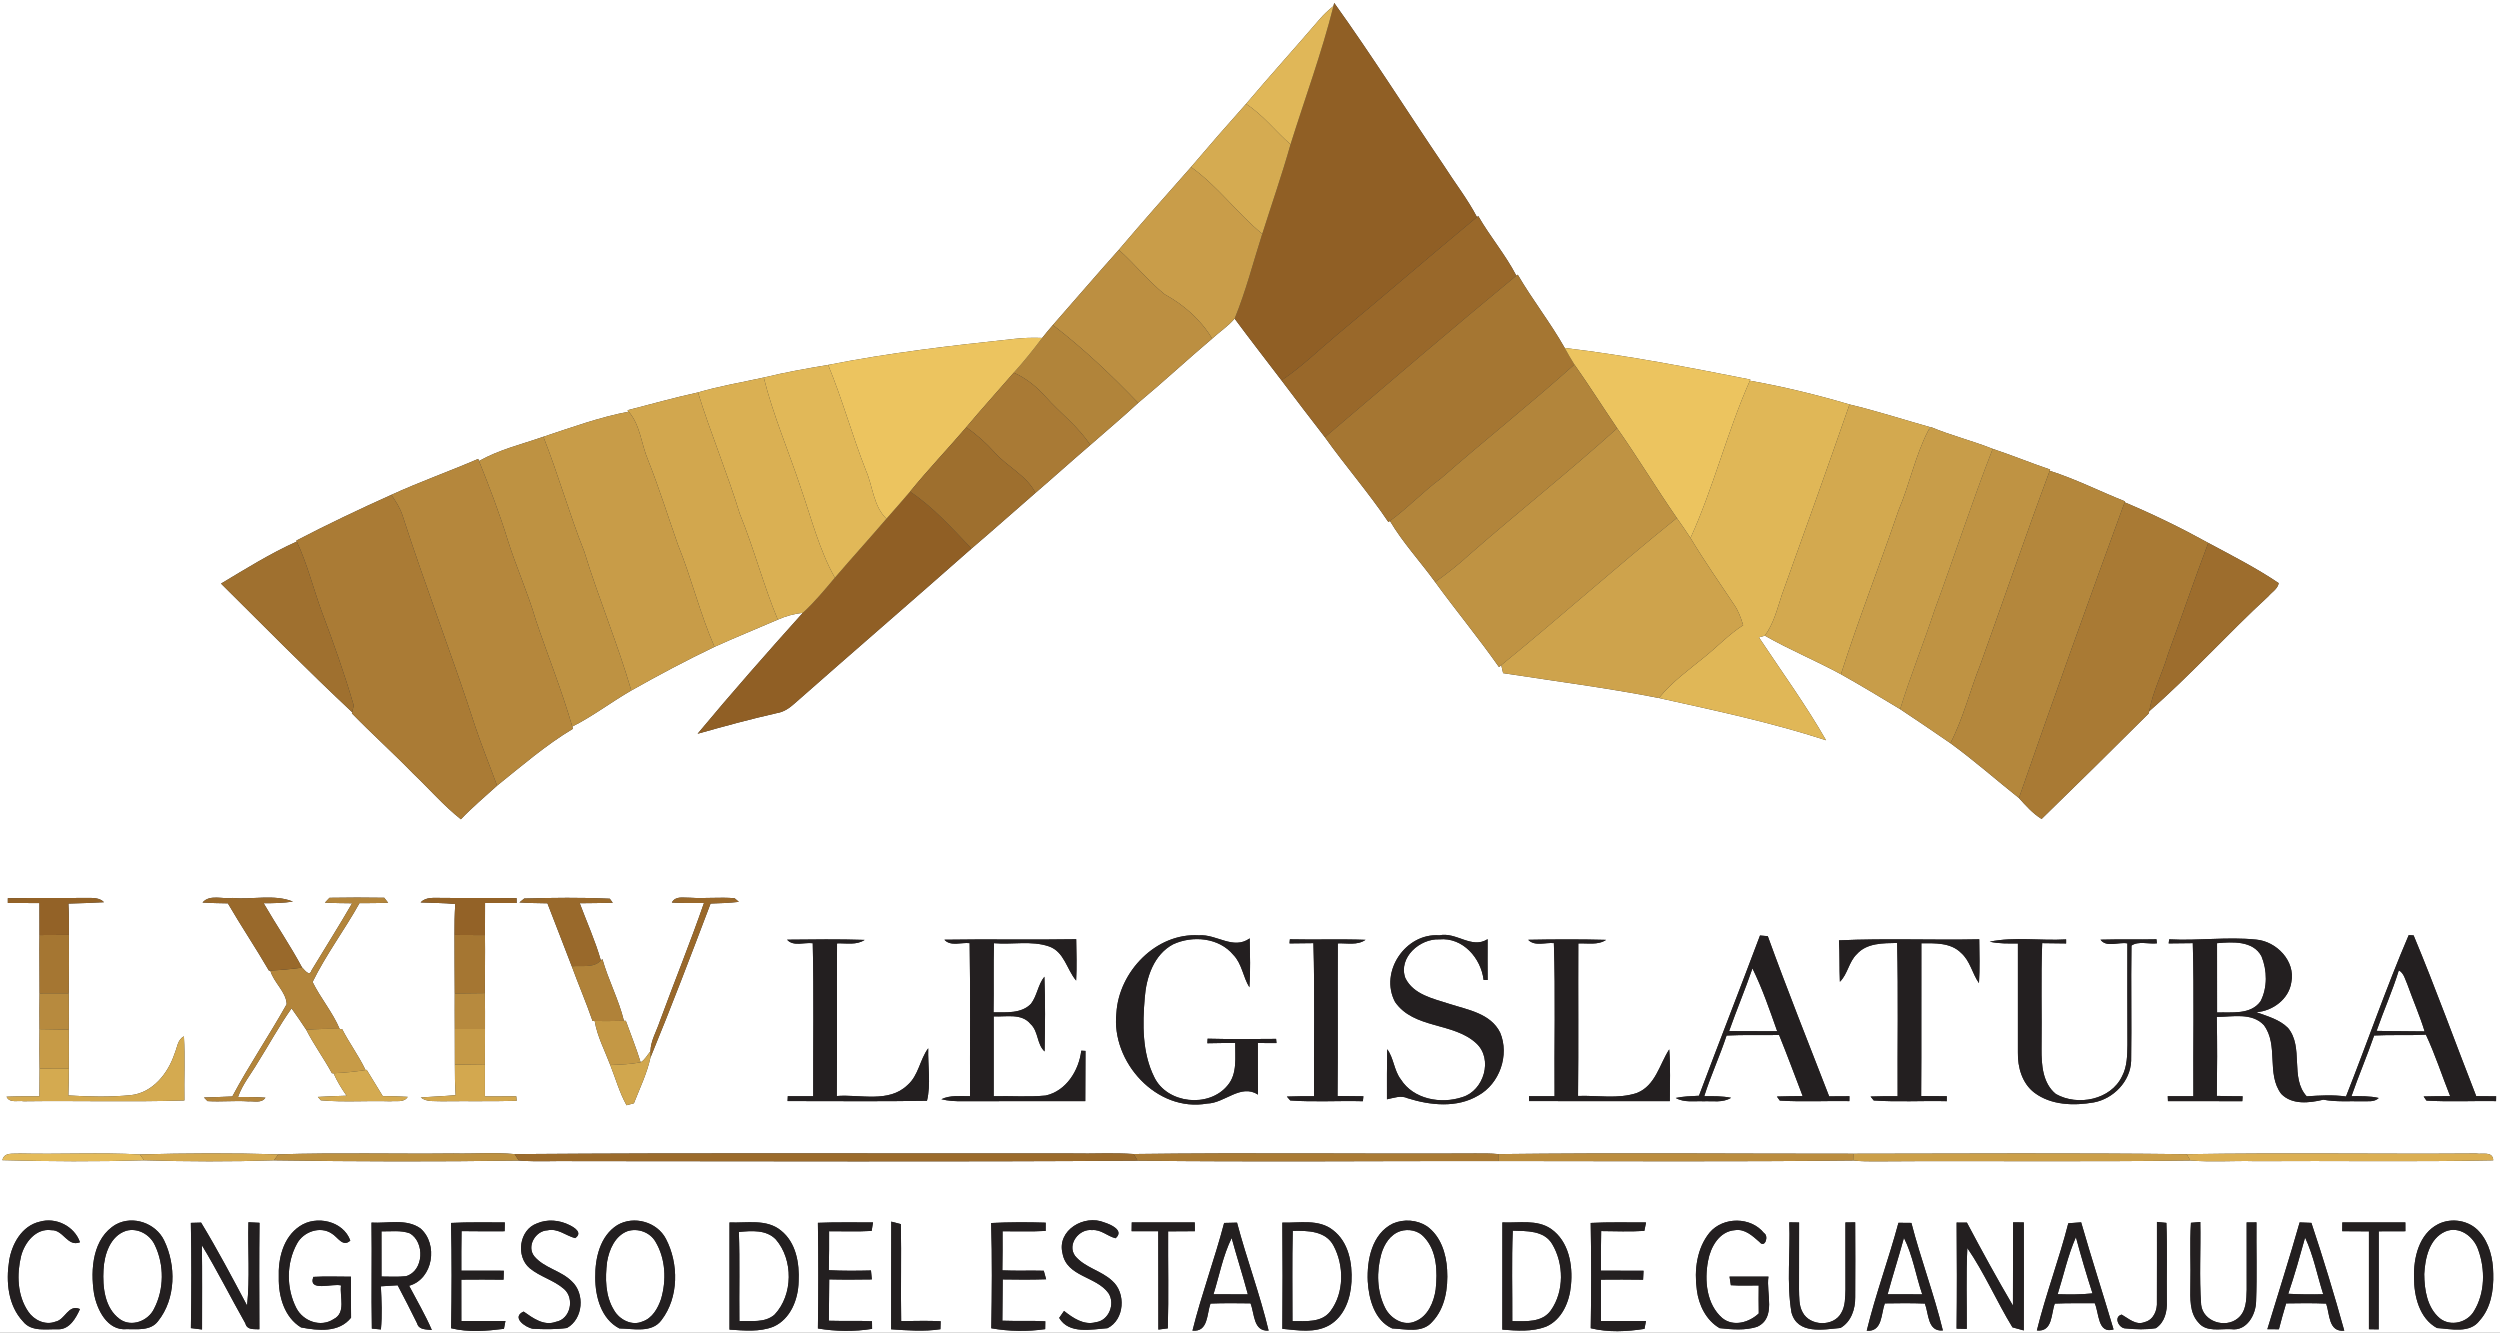 <?xml version="1.0" encoding="UTF-8" ?>
<!DOCTYPE svg PUBLIC "-//W3C//DTD SVG 1.1//EN" "http://www.w3.org/Graphics/SVG/1.1/DTD/svg11.dtd">
<svg width="634pt" height="338pt" viewBox="0 0 634 338" version="1.1" xmlns="http://www.w3.org/2000/svg">
<rect x="0" y="0" width="634" height="338" fill="#333333" stroke="none"/>
<g id="#ffffffff">
<path fill="#ffffff" opacity="1.00" d=" M 0.00 0.00 L 634.00 0.00 L 634.00 338.00 L 0.00 338.00 L 0.00 0.00 M 338.35 0.74 L 338.17 1.53 C 336.93 2.53 335.76 3.59 334.73 4.80 C 328.53 12.03 322.14 19.10 315.99 26.36 C 311.27 31.64 306.62 36.98 302.04 42.37 C 295.89 49.32 289.74 56.28 283.73 63.35 C 278.10 69.66 272.59 76.07 267.01 82.43 C 266.09 83.50 265.17 84.58 264.30 85.70 C 261.87 85.60 259.43 85.68 257.01 85.96 C 241.28 87.64 225.54 89.46 210.02 92.54 C 204.55 93.46 199.08 94.42 193.69 95.74 C 188.13 96.97 182.48 97.90 177.01 99.52 C 171.00 100.84 165.08 102.50 159.12 104.04 L 159.43 104.40 C 152.06 105.79 144.93 108.40 137.80 110.76 C 132.33 112.67 126.56 114.03 121.48 116.91 L 121.26 116.38 C 113.97 119.54 106.46 122.18 99.23 125.50 C 91.10 129.15 83.05 132.98 75.15 137.09 L 75.26 137.34 C 68.57 140.34 62.33 144.25 56.05 148.00 C 67.06 158.93 77.98 170.01 89.31 180.62 L 89.24 180.91 C 94.31 186.12 99.72 190.97 104.79 196.19 C 108.83 200.03 112.49 204.30 116.88 207.77 C 119.76 204.74 122.97 202.05 126.06 199.24 C 132.31 194.23 138.40 188.95 145.29 184.82 L 145.13 184.26 C 150.36 181.63 155.03 178.03 160.10 175.11 C 167.02 171.20 174.04 167.47 181.20 164.04 C 186.51 161.64 191.90 159.45 197.25 157.14 C 199.26 156.24 201.40 155.65 203.60 155.41 C 194.55 165.49 185.57 175.67 176.91 186.08 C 183.59 184.19 190.29 182.36 197.06 180.83 C 198.77 180.56 200.20 179.57 201.46 178.44 C 216.39 165.28 231.46 152.29 246.38 139.11 C 251.84 134.47 257.17 129.69 262.59 125.00 C 267.26 120.99 271.82 116.87 276.49 112.87 C 280.53 109.30 284.69 105.85 288.64 102.17 C 295.01 96.88 301.07 91.23 307.40 85.88 C 309.27 84.16 311.43 82.75 313.10 80.80 C 316.99 86.07 321.03 91.24 324.99 96.46 C 328.63 101.29 332.30 106.10 336.00 110.88 C 341.19 118.18 347.11 124.95 352.10 132.39 L 352.49 132.11 C 355.77 137.65 360.20 142.41 363.97 147.62 C 369.25 154.88 374.99 161.81 380.14 169.16 L 380.72 168.68 C 380.84 169.19 381.07 170.20 381.19 170.71 C 394.36 172.75 407.62 174.44 420.71 177.02 C 434.93 180.18 449.22 183.20 463.09 187.73 C 457.94 178.72 451.80 170.29 446.07 161.64 C 446.45 161.54 447.20 161.32 447.57 161.21 C 453.82 164.78 460.53 167.54 466.86 170.99 C 471.93 173.83 476.90 176.84 481.88 179.84 C 486.16 182.66 490.39 185.57 494.62 188.47 C 500.63 192.84 506.20 197.76 512.00 202.38 C 513.74 204.30 515.53 206.33 517.75 207.69 C 526.85 198.83 535.92 189.91 544.91 180.93 L 545.04 180.37 C 555.59 171.18 564.95 160.70 575.25 151.23 C 576.14 150.16 577.63 149.34 577.88 147.88 C 572.21 144.05 566.06 140.92 560.02 137.68 C 553.14 133.88 546.05 130.43 538.81 127.38 L 538.90 127.15 C 532.52 124.60 526.36 121.48 519.81 119.39 L 519.92 119.08 C 515.04 117.42 510.25 115.46 505.35 113.83 C 500.19 111.77 494.77 110.44 489.64 108.29 L 488.97 109.26 L 489.44 108.31 C 482.64 106.39 475.91 104.21 469.04 102.57 C 460.74 100.11 452.29 98.06 443.77 96.54 L 443.90 96.26 C 428.28 93.16 412.63 90.13 396.81 88.24 C 393.19 81.83 388.60 76.02 384.90 69.66 L 384.54 69.91 C 381.79 64.58 377.85 59.99 374.88 54.79 L 374.56 55.05 C 372.15 50.44 368.92 46.33 366.14 41.95 C 356.84 28.24 348.00 14.20 338.35 0.74 M 83.56 227.68 C 83.27 227.99 82.68 228.61 82.39 228.92 C 84.69 229.03 86.99 229.04 89.30 229.07 C 85.99 234.81 82.43 240.40 79.01 246.08 C 78.48 247.82 77.20 245.91 76.65 245.38 L 76.62 245.39 C 73.63 239.79 70.03 234.55 66.86 229.06 C 69.35 229.06 71.84 229.01 74.30 228.64 C 69.50 226.72 64.09 228.19 59.04 227.72 C 56.55 228.10 53.18 226.71 51.36 228.89 C 53.50 229.02 55.64 229.05 57.79 229.09 C 61.14 234.86 64.87 240.39 68.21 246.16 L 68.55 246.14 C 69.41 249.19 72.62 251.57 72.70 254.67 C 68.29 262.56 63.18 270.08 58.92 278.06 C 56.52 278.20 54.12 278.23 51.72 278.32 C 51.95 278.55 52.40 279.01 52.63 279.24 C 56.08 279.47 59.56 279.06 63.02 279.31 C 64.47 279.21 66.33 279.83 67.32 278.37 C 65.00 278.18 62.68 278.20 60.36 278.19 C 61.47 275.00 63.66 272.38 65.34 269.50 C 68.23 264.92 70.80 260.14 73.94 255.72 C 75.21 257.51 76.47 259.32 77.67 261.16 C 79.61 264.97 82.16 268.43 84.19 272.19 L 84.58 272.17 C 85.48 274.18 86.62 276.07 87.89 277.87 C 85.46 277.96 83.03 278.02 80.61 278.18 L 81.37 279.04 C 87.23 279.57 93.16 279.09 99.04 279.29 C 100.49 279.08 102.47 279.71 103.39 278.16 C 101.28 278.02 99.17 277.99 97.06 277.97 C 95.72 275.73 94.36 273.52 92.99 271.31 L 92.70 271.36 C 90.98 267.75 88.58 264.53 86.76 260.97 L 86.15 260.96 C 84.35 256.70 81.30 253.15 79.27 249.03 C 82.66 242.10 87.39 235.81 91.16 229.04 C 93.59 229.02 96.01 229.04 98.44 228.95 C 98.19 228.63 97.69 227.99 97.44 227.67 C 92.82 227.60 88.17 227.59 83.56 227.68 M 170.38 228.89 C 173.10 229.05 175.82 229.01 178.53 229.00 C 175.03 239.11 170.99 249.03 167.30 259.09 C 166.48 261.57 165.02 263.94 164.95 266.61 C 164.15 267.55 163.57 268.75 162.47 269.40 C 161.37 265.83 159.97 262.38 158.71 258.87 L 158.23 258.88 C 156.92 253.49 154.26 248.56 152.77 243.23 L 152.38 243.57 C 150.97 238.61 148.82 233.89 147.02 229.06 C 149.81 229.01 152.60 229.03 155.40 228.94 L 154.64 227.91 C 147.43 227.57 140.16 227.67 132.95 227.86 C 132.64 228.11 132.03 228.61 131.72 228.86 C 134.09 229.03 136.46 229.02 138.83 229.08 C 140.85 234.42 143.00 239.72 145.01 245.07 C 146.71 249.71 148.67 254.25 150.28 258.93 L 150.81 258.93 C 151.47 262.85 153.37 266.39 154.76 270.08 C 156.11 273.49 157.10 277.07 158.89 280.29 C 159.36 280.17 160.29 279.91 160.76 279.79 C 162.25 275.97 164.10 272.18 164.96 268.18 C 170.28 255.27 175.25 242.20 180.20 229.14 C 182.59 229.06 184.99 228.99 187.37 228.71 C 187.10 228.48 186.56 228.02 186.29 227.79 C 182.53 227.46 178.73 227.92 174.95 227.66 C 173.35 227.72 171.33 227.12 170.38 228.89 M 1.98 227.78 L 1.98 228.99 C 4.65 229.00 7.32 229.00 10.00 229.02 C 10.00 231.72 10.02 234.43 10.01 237.13 C 9.95 242.06 10.05 246.99 10.03 251.92 C 9.98 254.94 10.00 257.97 10.02 260.99 C 9.97 264.33 9.99 267.67 10.04 271.01 C 10.01 273.35 10.01 275.68 10.00 278.02 C 7.22 278.03 4.44 278.01 1.66 278.12 C 2.42 279.83 4.57 279.01 6.01 279.28 C 19.59 279.10 33.18 279.50 46.76 279.08 C 46.66 273.66 46.96 268.23 46.65 262.82 C 44.98 263.67 44.94 265.73 44.25 267.26 C 42.60 272.23 38.73 277.11 33.21 277.73 C 27.94 278.24 22.62 278.14 17.34 277.80 C 17.41 275.54 17.45 273.29 17.46 271.04 C 17.47 267.73 17.49 264.42 17.46 261.11 C 17.48 258.03 17.49 254.96 17.45 251.90 C 17.48 246.96 17.53 242.02 17.48 237.09 C 17.51 234.44 17.50 231.79 17.35 229.15 C 20.35 229.05 23.36 228.98 26.37 228.80 C 25.22 227.60 23.51 227.73 22.00 227.71 C 15.33 227.78 8.66 227.69 1.98 227.78 M 106.67 228.86 C 109.59 228.99 112.53 228.96 115.45 229.27 C 115.28 231.87 115.24 234.48 115.26 237.10 C 115.25 242.05 115.30 247.00 115.32 251.95 C 115.29 254.95 115.33 257.95 115.33 260.95 C 115.32 263.95 115.35 266.95 115.35 269.96 C 115.33 272.55 115.39 275.14 115.54 277.73 C 112.60 278.01 109.65 278.09 106.71 278.31 C 108.21 279.54 110.24 279.17 112.03 279.28 C 118.36 279.21 124.69 279.33 131.02 279.17 L 130.93 278.03 C 128.28 278.03 125.63 278.04 122.98 278.05 C 123.00 275.38 123.00 272.72 122.98 270.05 C 122.99 267.02 123.00 263.99 123.00 260.96 C 123.01 257.92 123.01 254.89 122.97 251.86 C 122.96 246.95 123.05 242.04 122.99 237.14 C 122.98 234.42 122.99 231.71 123.01 229.00 C 125.68 229.00 128.35 229.00 131.02 229.00 L 131.01 227.77 C 124.65 227.69 118.30 227.79 111.94 227.71 C 110.13 227.76 108.04 227.38 106.67 228.86 M 283.12 256.92 C 281.75 269.31 293.32 282.14 306.14 279.86 C 310.61 279.76 314.63 274.77 319.03 277.59 C 318.96 273.23 319.02 268.87 318.99 264.51 C 320.56 264.52 322.14 264.52 323.72 264.52 C 323.69 264.26 323.64 263.73 323.62 263.46 C 317.83 263.50 312.04 263.57 306.25 263.41 C 306.23 263.70 306.21 264.28 306.19 264.57 C 308.54 264.51 310.89 264.50 313.25 264.51 C 313.19 268.13 313.86 272.31 311.29 275.29 C 306.57 281.03 295.98 279.93 292.72 273.16 C 289.63 266.96 289.74 259.73 290.31 252.99 C 290.71 247.80 292.63 242.06 297.51 239.47 C 302.44 237.18 309.14 237.77 312.77 242.15 C 314.99 244.42 315.22 247.76 316.85 250.38 C 317.14 246.25 316.99 242.10 316.93 237.97 C 312.74 240.99 308.46 236.81 304.02 237.20 C 293.20 236.53 283.73 246.43 283.12 256.92 M 353.79 254.10 C 358.57 261.00 368.60 259.19 374.40 264.60 C 378.70 268.57 376.32 276.59 370.88 278.22 C 365.47 280.05 358.45 278.82 355.24 273.72 C 353.50 271.45 353.48 268.34 351.79 266.08 C 351.74 270.31 351.70 274.54 351.73 278.78 C 353.47 278.45 355.23 277.70 356.98 278.51 C 362.73 280.33 369.47 281.03 374.87 277.83 C 380.29 274.85 382.85 267.57 380.44 261.88 C 378.05 257.01 372.26 256.10 367.61 254.60 C 363.51 253.27 358.46 252.26 356.39 248.02 C 354.54 242.84 360.08 237.98 365.02 238.22 C 370.96 237.66 375.59 242.97 376.24 248.51 L 377.27 248.53 C 377.25 245.07 377.23 241.62 377.26 238.17 C 373.23 240.77 369.29 236.26 365.01 237.20 C 356.47 236.55 349.75 246.47 353.79 254.10 M 446.34 237.24 C 441.25 250.81 435.95 264.30 430.86 277.88 C 428.89 277.97 426.90 278.04 424.97 278.44 C 427.11 279.68 429.65 279.17 432.01 279.28 C 434.35 279.18 436.89 279.71 439.01 278.40 C 436.76 277.95 434.46 277.98 432.19 278.00 C 433.84 272.78 436.15 267.81 437.86 262.61 C 442.29 262.38 446.74 262.57 451.18 262.47 C 453.26 267.60 455.18 272.80 457.16 277.97 C 454.97 277.99 452.79 277.99 450.62 278.08 L 451.36 279.11 C 457.22 279.47 463.12 279.14 469.00 279.24 L 469.02 278.00 C 467.30 278.01 465.58 278.01 463.87 278.03 C 458.63 264.51 453.25 251.04 448.31 237.41 C 447.82 237.37 446.83 237.28 446.34 237.24 M 199.60 238.30 C 201.21 240.12 204.00 238.92 206.11 239.20 C 206.41 252.13 206.19 265.07 206.23 278.00 C 204.07 278.00 201.93 278.00 199.78 278.00 L 199.73 279.23 C 211.51 279.21 223.30 279.36 235.08 279.16 C 236.11 274.97 235.28 270.23 235.40 265.84 C 233.26 268.71 232.98 272.72 230.14 275.18 C 225.36 279.79 218.14 277.47 212.21 277.95 C 212.32 265.05 212.20 252.14 212.27 239.24 C 214.61 239.15 217.20 239.75 219.27 238.36 C 212.72 238.14 206.16 238.23 199.60 238.30 M 239.49 238.31 C 241.10 240.09 243.81 238.93 245.90 239.18 C 246.12 252.12 245.94 265.05 246.00 277.99 C 243.56 278.01 241.00 277.68 238.73 278.76 C 240.46 279.21 242.27 279.28 244.06 279.27 C 254.45 279.22 264.84 279.27 275.23 279.24 C 275.25 274.99 275.24 270.75 275.28 266.51 L 274.21 266.45 C 273.62 271.47 270.37 276.70 265.17 277.83 C 260.79 278.24 256.39 277.89 252.00 278.00 C 252.00 271.25 252.00 264.50 252.00 257.75 C 255.14 257.93 259.06 256.88 261.35 259.69 C 263.38 261.54 262.90 264.78 264.91 266.65 C 265.03 260.34 265.11 254.01 264.86 247.69 C 263.22 249.72 263.03 252.50 261.46 254.56 C 259.00 257.10 255.19 256.70 251.96 256.73 C 252.07 250.88 251.91 245.03 252.07 239.19 C 256.69 239.60 261.54 238.48 266.00 240.00 C 269.91 241.34 270.51 245.84 272.91 248.67 C 273.11 245.17 272.98 241.67 272.93 238.18 C 261.79 238.37 250.64 238.12 239.49 238.31 M 327.11 238.20 L 327.02 239.25 C 329.03 239.24 331.05 239.22 333.08 239.18 C 333.46 252.11 333.15 265.05 333.24 277.99 C 330.94 277.99 328.64 277.99 326.35 278.09 L 327.21 279.08 C 333.33 279.52 339.49 279.10 345.63 279.27 L 345.76 278.01 C 343.57 277.99 341.38 277.98 339.20 277.94 C 339.33 265.04 339.20 252.14 339.27 239.24 C 341.60 239.14 344.23 239.80 346.29 238.34 C 339.89 238.10 333.50 238.35 327.11 238.20 M 387.54 238.33 C 389.22 240.07 391.93 238.96 394.06 239.17 C 394.49 252.10 394.13 265.05 394.24 277.99 C 392.07 277.99 389.91 277.99 387.75 278.00 L 387.78 279.23 C 399.68 279.28 411.57 279.23 423.47 279.25 C 423.47 274.87 423.66 270.49 423.32 266.12 C 420.85 269.92 419.85 275.29 415.14 277.17 C 410.35 278.78 405.15 277.75 400.19 277.93 C 400.33 265.04 400.20 252.15 400.26 239.26 C 402.60 239.14 405.23 239.75 407.31 238.35 C 400.72 238.17 394.13 238.20 387.54 238.33 M 466.36 238.47 C 466.57 241.97 466.44 245.48 466.59 248.98 C 468.59 247.03 468.85 243.90 470.91 241.95 C 473.46 239.10 477.60 239.20 481.11 239.13 C 481.42 252.08 481.17 265.04 481.24 277.99 C 478.94 277.99 476.65 277.98 474.37 278.08 L 475.18 279.08 C 481.33 279.51 487.52 279.11 493.69 279.26 L 493.71 278.00 C 491.54 277.99 489.38 277.98 487.21 277.96 C 487.31 265.04 487.21 252.12 487.26 239.21 C 490.67 239.20 494.66 239.01 497.29 241.62 C 499.64 243.65 500.14 246.87 501.87 249.32 C 502.10 245.61 501.99 241.90 501.94 238.20 C 490.08 238.45 478.20 237.92 466.36 238.47 M 504.59 238.81 C 506.93 239.34 509.35 239.27 511.74 239.26 C 511.76 248.48 511.75 257.71 511.74 266.93 C 511.66 270.67 512.82 274.74 515.91 277.10 C 520.17 280.31 525.93 280.45 530.99 279.57 C 535.98 278.64 540.26 274.23 540.46 269.06 C 540.61 259.31 540.39 249.55 540.54 239.80 C 542.31 238.58 544.90 239.47 546.99 239.23 L 546.88 238.20 C 542.15 238.31 537.41 238.16 532.68 238.30 C 534.22 240.39 537.33 238.82 539.50 239.24 C 539.50 247.81 539.48 256.39 539.52 264.96 C 539.47 267.63 539.46 270.48 538.17 272.91 C 535.34 278.94 526.88 280.58 521.37 277.44 C 518.01 274.72 517.70 270.00 517.73 266.00 C 517.86 257.06 517.55 248.12 517.90 239.18 C 519.92 239.22 521.94 239.24 523.97 239.26 L 523.97 238.23 C 517.53 238.62 510.92 237.50 504.59 238.81 M 550.11 238.21 L 549.97 239.25 C 552.01 239.24 554.05 239.22 556.09 239.18 C 556.45 252.11 556.15 265.06 556.24 278.00 C 554.07 278.00 551.90 278.00 549.74 278.00 L 549.79 279.24 C 556.08 279.26 562.36 279.23 568.65 279.27 L 568.73 278.01 C 566.54 278.00 564.36 277.98 562.19 277.92 C 562.28 271.25 562.30 264.57 562.18 257.89 C 566.13 257.88 571.06 256.72 574.10 259.95 C 577.93 265.01 574.68 272.36 578.53 277.42 C 581.29 280.25 585.69 279.72 589.19 278.88 C 592.41 279.48 595.71 279.21 598.97 279.28 C 600.41 279.21 602.09 279.58 603.25 278.45 C 600.98 277.92 598.64 277.99 596.33 277.99 C 598.13 272.82 600.29 267.78 602.08 262.60 C 606.45 262.38 610.84 262.62 615.21 262.39 C 617.58 267.45 619.29 272.79 621.36 277.98 C 619.11 277.99 616.87 277.98 614.63 278.06 L 615.35 279.11 C 621.22 279.46 627.11 279.15 633.00 279.24 L 633.02 278.02 C 631.33 278.00 629.65 277.99 627.97 277.98 C 622.65 264.40 617.71 250.66 612.09 237.21 L 610.85 237.15 C 605.10 250.58 600.33 264.46 594.95 278.07 C 591.60 277.60 588.24 277.81 584.98 278.03 C 580.67 273.33 584.32 265.59 580.23 260.68 C 578.06 258.51 574.99 257.72 572.20 256.69 C 576.37 256.40 580.50 253.35 581.09 249.05 C 582.14 243.70 577.32 238.75 572.18 238.28 C 564.84 237.52 557.46 238.62 550.11 238.21 M 0.61 294.22 C 12.58 294.55 24.58 294.61 36.55 294.25 C 47.49 294.58 58.52 294.62 69.47 294.26 C 90.16 294.58 110.88 294.62 131.57 294.32 C 136.37 294.67 141.20 294.35 146.01 294.46 C 193.51 294.46 241.02 294.67 288.52 294.35 C 318.99 294.70 349.50 294.40 379.99 294.44 C 409.98 294.45 439.99 294.64 469.98 294.30 C 471.96 294.53 473.96 294.53 475.96 294.52 C 502.47 294.33 528.99 294.68 555.49 294.30 C 560.96 294.76 566.47 294.31 571.96 294.47 C 592.07 294.33 612.19 294.68 632.29 294.26 C 632.18 291.84 629.44 292.82 627.96 292.52 C 603.48 292.70 579.00 292.29 554.53 292.70 C 526.38 292.37 498.20 292.55 470.04 292.58 C 440.03 292.60 410.00 292.31 380.00 292.68 C 378.01 292.48 376.01 292.50 374.02 292.51 C 345.18 292.66 316.33 292.27 287.49 292.66 C 282.35 292.29 277.18 292.63 272.03 292.51 C 224.86 292.57 177.68 292.31 130.52 292.68 C 125.39 292.19 120.21 292.64 115.06 292.51 C 100.24 292.67 85.39 292.27 70.59 292.74 C 58.89 292.38 47.16 292.44 35.47 292.76 C 25.34 292.22 15.14 292.76 4.99 292.52 C 3.46 292.70 1.06 292.07 0.61 294.22 M 2.31 319.79 C 1.48 325.03 2.04 331.08 5.84 335.12 C 8.00 337.86 11.82 336.98 14.87 337.11 C 17.69 337.07 19.26 334.25 20.28 331.98 C 17.28 330.65 16.58 334.73 14.00 335.19 C 11.49 336.15 8.58 334.77 7.16 332.61 C 4.38 328.55 4.22 323.18 5.35 318.53 C 6.24 315.10 9.12 311.39 13.07 311.98 C 16.08 311.85 17.14 316.31 20.28 315.03 C 18.88 310.95 14.15 308.61 10.05 309.83 C 5.53 310.87 2.97 315.51 2.31 319.79 M 29.43 310.50 C 23.51 313.92 22.89 321.89 23.83 327.98 C 24.56 332.10 27.21 337.55 32.15 337.07 C 34.89 337.05 38.22 337.53 40.09 335.03 C 44.62 329.35 44.70 320.89 41.60 314.53 C 39.47 310.18 33.74 308.17 29.43 310.50 M 48.40 310.12 C 48.57 319.02 48.55 327.92 48.41 336.81 C 49.12 336.90 50.54 337.08 51.24 337.16 C 51.23 330.04 51.30 322.92 51.20 315.79 C 55.12 322.26 58.50 329.04 62.23 335.62 C 62.67 337.35 64.39 337.02 65.78 337.11 C 65.75 328.11 65.71 319.10 65.81 310.10 C 65.11 310.06 63.70 309.99 63.00 309.96 C 62.82 317.00 63.40 324.08 62.66 331.09 C 58.91 324.01 55.15 316.89 51.00 310.05 C 50.35 310.07 49.05 310.11 48.40 310.12 M 76.01 310.97 C 71.80 313.77 70.51 319.22 70.70 323.99 C 70.61 328.70 72.08 334.05 76.35 336.64 C 80.66 337.45 85.97 338.03 89.03 334.16 C 88.98 330.69 89.00 327.23 89.00 323.77 C 85.82 323.78 82.64 323.63 79.46 323.82 C 78.06 327.73 84.37 325.38 86.48 325.99 C 86.09 328.82 87.83 332.92 84.61 334.53 C 81.32 336.70 76.90 335.08 75.16 331.74 C 72.58 326.72 72.58 320.32 75.33 315.37 C 76.94 312.36 81.20 310.84 84.14 312.83 C 85.67 313.72 86.93 316.39 88.84 314.61 C 87.07 309.63 80.19 308.10 76.01 310.97 M 94.21 310.05 C 94.34 319.01 94.13 327.97 94.30 336.93 C 94.87 336.98 96.02 337.09 96.60 337.15 C 96.95 333.51 96.77 329.85 96.59 326.21 C 98.01 326.10 99.43 326.02 100.85 325.95 C 102.55 329.13 104.16 332.35 105.77 335.59 C 106.23 337.30 108.11 337.12 109.51 337.28 C 107.84 333.42 105.70 329.78 103.75 326.07 C 109.87 324.35 111.19 315.48 106.62 311.52 C 103.02 308.97 98.31 310.30 94.21 310.05 M 114.38 310.14 C 114.59 319.04 114.55 327.94 114.40 336.84 C 118.79 337.93 123.37 337.55 127.80 336.99 C 127.90 336.50 128.09 335.51 128.18 335.01 C 124.45 335.00 120.73 334.99 117.00 335.00 C 117.00 331.51 117.00 328.01 116.99 324.52 C 120.56 324.50 124.13 324.47 127.70 324.53 C 127.72 323.96 127.76 322.82 127.77 322.25 C 124.18 322.25 120.59 322.23 117.00 322.24 C 116.99 318.89 116.99 315.55 117.05 312.21 C 120.69 312.27 124.34 312.25 127.98 312.24 C 127.99 311.68 128.01 310.56 128.02 310.00 C 123.47 310.03 118.92 309.88 114.38 310.14 M 136.16 310.26 C 131.65 311.88 130.77 318.59 134.31 321.60 C 136.95 323.80 140.48 324.63 143.07 326.92 C 145.78 329.31 144.67 334.58 140.95 335.22 C 137.92 336.34 135.13 334.26 132.79 332.61 C 129.59 334.06 133.22 336.63 135.11 336.97 C 137.99 337.12 140.91 337.17 143.77 336.78 C 147.90 334.49 148.40 328.06 144.99 324.93 C 142.25 322.20 138.00 321.59 135.50 318.60 C 133.48 316.07 135.79 312.13 138.84 312.01 C 141.45 311.42 143.49 313.37 145.85 313.99 C 147.88 312.63 145.61 311.26 144.45 310.69 C 141.90 309.40 138.81 309.10 136.16 310.26 M 156.56 310.68 C 152.16 313.43 150.89 319.11 150.96 323.97 C 150.94 328.80 152.46 334.51 157.07 336.89 C 160.65 336.93 165.32 338.15 167.78 334.74 C 172.17 328.99 172.15 320.44 168.88 314.18 C 166.64 309.86 160.75 308.21 156.56 310.68 M 185.00 310.01 C 185.00 319.07 184.99 328.13 185.00 337.19 C 188.70 337.42 192.59 337.84 196.13 336.45 C 200.50 334.52 202.44 329.49 202.53 324.99 C 202.77 320.37 201.89 315.11 198.06 312.07 C 194.39 309.04 189.35 310.21 185.00 310.01 M 207.42 310.11 C 207.55 319.04 207.55 327.97 207.42 336.90 C 211.95 337.66 216.62 337.73 221.16 337.00 C 221.15 336.52 221.14 335.55 221.14 335.07 C 217.49 334.89 213.84 335.06 210.20 334.94 C 210.25 331.44 210.25 327.94 210.29 324.45 C 213.89 324.54 217.50 324.51 221.10 324.46 C 221.05 323.89 220.94 322.76 220.88 322.19 C 217.32 322.28 213.75 322.31 210.19 322.12 C 210.27 318.82 210.26 315.53 210.26 312.24 C 213.85 312.21 217.46 312.38 221.05 312.16 C 221.14 311.62 221.32 310.54 221.40 310.00 C 216.74 310.03 212.08 309.90 207.42 310.11 M 226.02 309.80 C 225.97 318.90 226.02 328.01 225.99 337.11 C 230.15 337.39 234.34 337.72 238.49 337.09 C 238.50 336.58 238.53 335.57 238.55 335.06 C 235.21 334.89 231.87 335.02 228.54 335.03 C 228.40 326.84 228.61 318.63 228.46 310.44 C 227.85 310.28 226.63 309.96 226.02 309.80 M 251.35 310.16 C 251.63 319.05 251.54 327.95 251.39 336.85 C 255.88 337.65 260.56 337.72 265.06 337.07 C 265.07 336.57 265.08 335.58 265.09 335.08 C 261.46 334.88 257.82 335.07 254.20 334.93 C 254.25 331.44 254.25 327.95 254.29 324.46 C 257.96 324.53 261.63 324.54 265.30 324.42 C 265.15 323.88 264.85 322.80 264.70 322.26 C 261.20 322.16 257.70 322.33 254.20 322.16 C 254.27 318.86 254.26 315.55 254.25 312.25 C 257.89 312.22 261.53 312.37 265.18 312.16 C 265.18 311.64 265.18 310.59 265.19 310.07 C 260.58 309.91 255.95 309.92 251.35 310.16 M 269.46 317.88 C 270.53 323.82 278.04 323.65 281.11 327.95 C 282.87 330.64 281.22 334.90 277.91 335.31 C 274.87 336.16 272.09 334.24 269.84 332.45 C 269.53 332.89 268.92 333.78 268.61 334.22 C 271.09 338.43 276.81 337.11 280.86 336.83 C 285.20 334.68 285.60 327.92 282.08 324.84 C 279.29 322.20 275.12 321.50 272.65 318.50 C 270.53 315.59 273.64 311.54 276.95 311.95 C 279.19 311.73 280.85 313.52 282.91 314.02 C 285.20 312.04 281.65 310.51 280.05 310.01 C 275.00 307.90 267.97 311.96 269.46 317.88 M 287.01 310.00 C 287.00 310.56 286.99 311.68 286.98 312.24 C 289.23 312.24 291.48 312.24 293.73 312.24 C 293.78 320.55 293.73 328.87 293.76 337.18 C 294.36 337.10 295.56 336.95 296.16 336.87 C 296.39 328.67 296.19 320.47 296.24 312.27 C 298.50 312.24 300.76 312.24 303.02 312.23 C 303.01 311.67 303.00 310.56 302.99 310.00 C 297.66 310.00 292.34 310.00 287.01 310.00 M 310.44 310.14 C 308.04 319.32 304.70 328.24 302.41 337.45 C 306.45 337.83 306.02 333.19 306.98 330.58 C 310.36 330.45 313.74 330.48 317.13 330.53 C 318.19 333.15 317.78 337.68 321.72 337.45 C 319.52 328.20 316.14 319.26 313.71 310.06 C 312.61 310.07 311.52 310.10 310.44 310.14 M 325.20 310.06 C 325.28 319.03 325.27 328.01 325.20 336.99 C 329.12 337.36 333.43 338.13 337.05 336.11 C 340.93 333.91 342.53 329.26 342.74 325.03 C 342.99 320.34 342.00 314.94 338.02 311.94 C 334.39 309.08 329.46 310.18 325.20 310.06 M 353.26 310.28 C 347.91 312.87 346.62 319.55 346.86 324.93 C 347.12 329.43 348.58 334.89 353.06 336.89 C 356.39 337.03 360.66 338.16 363.17 335.26 C 366.53 331.78 367.26 326.63 366.99 322.00 C 366.76 317.87 365.35 313.45 361.85 310.96 C 359.32 309.33 356.01 309.10 353.26 310.28 M 381.00 310.00 C 380.99 319.06 381.01 328.13 380.99 337.19 C 384.67 337.49 388.54 337.77 392.07 336.44 C 396.15 334.67 398.04 330.08 398.40 325.91 C 398.91 320.81 397.84 314.81 393.38 311.67 C 389.77 309.16 385.11 310.20 381.00 310.00 M 403.40 310.14 C 403.56 319.04 403.55 327.94 403.41 336.84 C 407.87 337.93 412.54 337.70 417.04 337.00 C 417.14 336.50 417.33 335.50 417.42 335.00 C 413.61 335.01 409.80 334.99 406.00 335.00 C 406.00 331.50 406.00 328.01 406.00 324.52 C 409.56 324.50 413.12 324.47 416.69 324.54 C 416.71 323.97 416.77 322.83 416.80 322.26 C 413.20 322.26 409.60 322.23 406.00 322.24 C 405.98 318.89 405.99 315.54 406.06 312.20 C 409.70 312.22 413.36 312.40 417.01 312.15 C 417.12 311.61 417.33 310.55 417.44 310.01 C 412.76 310.03 408.08 309.88 403.40 310.14 M 433.58 312.56 C 430.29 316.57 429.62 322.14 430.32 327.14 C 430.79 330.95 432.68 334.84 436.10 336.82 C 439.23 337.16 442.62 337.45 445.64 336.46 C 450.53 334.17 447.84 327.95 448.48 323.75 C 445.18 323.75 441.89 323.75 438.61 323.75 C 438.69 324.30 438.86 325.38 438.94 325.93 C 441.29 326.08 443.65 326.00 446.01 325.99 C 445.98 328.36 445.98 330.72 446.02 333.09 C 443.58 335.38 439.61 336.56 436.77 334.26 C 432.75 330.75 432.22 324.72 433.16 319.78 C 433.79 316.26 435.99 312.27 439.97 311.97 C 442.51 311.57 444.44 313.43 446.19 314.95 C 447.58 316.72 448.65 313.43 447.35 312.70 C 443.99 308.53 437.03 308.53 433.58 312.56 M 453.76 309.98 C 454.07 317.58 453.04 325.34 454.32 332.85 C 455.84 338.47 462.36 337.18 466.74 336.77 C 469.46 335.21 470.52 331.96 470.48 328.98 C 470.54 322.65 470.49 316.31 470.48 309.98 C 469.86 309.98 468.62 310.00 468.00 310.01 C 467.99 315.68 468.01 321.36 468.01 327.03 C 467.94 329.03 467.99 331.20 466.93 332.98 C 465.00 336.52 459.00 336.35 457.15 332.81 C 456.16 331.04 456.29 328.93 456.23 326.98 C 456.25 321.32 456.25 315.67 456.25 310.02 C 455.63 310.01 454.38 309.99 453.76 309.98 M 481.45 310.10 C 478.98 319.29 475.65 328.24 473.40 337.48 C 477.44 337.76 477.00 333.19 477.99 330.54 C 481.37 330.48 484.76 330.45 488.15 330.58 C 489.16 333.18 488.79 337.72 492.71 337.41 C 490.48 328.20 487.10 319.31 484.73 310.13 C 483.63 310.11 482.54 310.10 481.45 310.10 M 496.20 310.04 C 496.27 319.01 496.29 327.98 496.19 336.95 C 496.84 336.96 498.13 337.00 498.77 337.01 C 498.82 330.17 498.57 323.33 498.92 316.50 C 503.28 322.86 506.34 330.03 510.36 336.61 C 511.08 336.81 512.51 337.20 513.23 337.40 C 513.27 328.27 513.25 319.13 513.24 310.00 C 512.56 310.00 511.20 309.99 510.52 309.98 C 510.46 317.02 510.54 324.06 510.48 331.10 C 506.41 324.19 502.56 317.14 498.81 310.06 C 498.16 310.05 496.85 310.05 496.20 310.04 M 524.52 310.22 C 522.19 319.38 518.81 328.23 516.55 337.41 C 520.61 337.79 520.11 333.21 521.10 330.59 C 524.47 330.45 527.84 330.50 531.22 330.49 C 532.36 332.94 531.92 338.33 536.00 337.15 C 533.31 328.08 530.39 319.08 527.78 309.98 C 526.68 310.05 525.60 310.13 524.52 310.22 M 547.00 309.88 C 546.97 316.61 547.04 323.34 546.99 330.08 C 547.13 332.22 546.19 334.72 543.89 335.28 C 541.68 336.19 539.81 334.37 538.05 333.38 C 535.88 333.97 537.40 336.95 539.09 336.89 C 541.62 337.14 544.20 337.23 546.72 336.83 C 548.99 335.35 549.63 332.54 549.51 330.00 C 549.43 323.37 549.65 316.74 549.40 310.12 C 548.80 310.06 547.60 309.94 547.00 309.88 M 555.62 310.10 C 555.30 315.40 555.61 320.72 555.48 326.03 C 555.46 329.23 555.19 332.92 557.57 335.45 C 559.56 337.89 563.08 336.92 565.83 337.08 C 569.80 337.63 572.12 333.37 572.15 329.94 C 572.40 323.30 572.18 316.64 572.24 309.99 C 571.62 309.99 570.37 310.00 569.75 310.00 C 569.73 315.68 569.77 321.36 569.76 327.03 C 569.70 329.57 569.68 332.59 567.50 334.34 C 564.32 336.95 558.69 335.16 558.21 330.89 C 557.71 323.91 558.14 316.88 558.00 309.89 C 557.40 309.94 556.21 310.05 555.62 310.10 M 583.19 310.00 C 580.63 319.07 577.73 328.05 575.00 337.08 C 575.73 337.08 577.20 337.09 577.93 337.10 C 578.49 334.90 579.11 332.71 579.76 330.54 C 583.14 330.48 586.53 330.44 589.92 330.59 C 590.84 333.24 590.46 337.85 594.51 337.46 C 591.96 328.28 589.18 319.14 586.17 310.12 C 585.42 310.09 583.94 310.03 583.19 310.00 M 594.01 310.00 C 594.00 310.56 593.99 311.67 593.99 312.23 C 596.24 312.24 598.50 312.24 600.76 312.27 C 600.74 320.54 600.74 328.81 600.76 337.09 C 601.38 337.10 602.61 337.12 603.23 337.13 C 603.27 328.84 603.24 320.55 603.25 312.26 C 605.50 312.25 607.75 312.24 610.01 312.24 C 610.00 311.68 610.00 310.56 610.00 310.00 C 604.67 310.00 599.34 310.00 594.01 310.00 M 618.34 310.43 C 613.46 312.89 612.04 318.98 612.20 324.01 C 612.19 328.74 613.56 334.36 618.02 336.79 C 621.57 337.01 626.36 338.24 628.84 334.88 C 631.72 331.68 632.41 327.15 632.29 323.00 C 632.24 319.24 631.33 315.24 628.76 312.38 C 626.24 309.48 621.74 308.72 618.34 310.43 Z" />
<path fill="#ffffff" opacity="1.00" d=" M 562.24 239.19 C 566.09 238.85 571.37 238.50 573.51 242.51 C 574.98 246.06 575.06 250.50 573.26 253.95 C 570.73 257.41 565.97 256.64 562.25 256.77 C 562.25 250.91 562.25 245.05 562.24 239.19 Z" />
<path fill="#ffffff" opacity="1.00" d=" M 444.42 245.58 C 446.95 250.70 448.79 256.14 450.70 261.52 C 446.63 261.50 442.56 261.50 438.50 261.48 C 440.38 256.14 442.59 250.93 444.42 245.58 Z" />
<path fill="#ffffff" opacity="1.00" d=" M 608.34 246.07 C 609.66 246.81 609.94 248.39 610.52 249.66 C 611.94 253.64 613.64 257.52 614.89 261.56 C 610.83 261.48 606.76 261.53 602.70 261.43 C 604.49 256.28 606.74 251.29 608.34 246.07 Z" />
<path fill="#ffffff" opacity="1.00" d=" M 31.98 312.13 C 34.94 311.30 38.07 313.09 39.29 315.81 C 41.67 320.78 41.63 326.98 39.08 331.88 C 37.61 334.99 33.34 336.67 30.38 334.53 C 26.52 331.72 26.00 326.38 26.25 321.98 C 26.45 318.13 27.95 313.44 31.98 312.13 Z" />
<path fill="#ffffff" opacity="1.00" d=" M 159.13 312.22 C 161.75 311.38 164.83 312.49 166.22 314.88 C 168.82 319.21 169.04 324.67 167.64 329.44 C 166.84 331.79 165.43 334.32 162.91 335.14 C 160.25 336.31 157.11 334.68 155.74 332.30 C 153.46 328.64 153.45 324.10 153.96 319.97 C 154.49 316.87 155.98 313.41 159.13 312.22 Z" />
<path fill="#ffffff" opacity="1.00" d=" M 187.38 312.43 C 190.56 312.12 194.33 311.80 196.75 314.32 C 201.20 319.46 201.14 328.38 196.45 333.36 C 194.00 335.56 190.51 334.90 187.51 335.04 C 187.42 327.50 187.64 319.96 187.38 312.43 Z" />
<path fill="#ffffff" opacity="1.00" d=" M 327.84 312.15 C 331.55 312.07 336.22 312.12 338.20 315.93 C 340.87 320.92 340.90 327.83 337.44 332.46 C 335.18 335.52 331.11 335.01 327.77 335.03 C 327.78 327.41 327.66 319.78 327.84 312.15 Z" />
<path fill="#ffffff" opacity="1.00" d=" M 355.10 312.23 C 357.20 311.56 359.68 312.04 361.16 313.74 C 364.45 317.24 364.56 322.49 364.09 327.00 C 363.64 330.19 362.13 333.84 358.92 335.09 C 355.97 336.44 352.60 334.36 351.28 331.69 C 349.16 327.48 349.06 322.46 350.31 317.98 C 351.03 315.54 352.56 313.06 355.10 312.23 Z" />
<path fill="#ffffff" opacity="1.00" d=" M 383.64 312.10 C 387.14 312.20 391.53 312.01 393.61 315.45 C 396.62 320.45 396.70 327.50 393.29 332.32 C 391.04 335.46 386.91 335.06 383.52 335.04 C 383.56 327.39 383.33 319.74 383.64 312.10 Z" />
<path fill="#ffffff" opacity="1.00" d=" M 620.10 312.32 C 623.69 310.79 627.36 313.59 628.48 316.95 C 630.28 321.92 630.21 327.88 627.42 332.47 C 625.72 335.43 621.45 336.51 618.72 334.31 C 615.51 331.60 614.82 327.07 614.79 323.11 C 615.00 319.10 616.04 314.14 620.10 312.32 Z" />
<path fill="#ffffff" opacity="1.00" d=" M 96.74 312.27 C 99.13 312.32 101.62 311.93 103.92 312.77 C 107.78 315.00 107.51 322.33 102.96 323.64 C 100.90 323.87 98.82 323.73 96.75 323.73 C 96.75 319.91 96.76 316.09 96.74 312.27 Z" />
<path fill="#ffffff" opacity="1.00" d=" M 307.74 328.22 C 309.23 323.46 310.13 318.45 312.35 313.96 C 313.65 318.74 315.18 323.46 316.46 328.25 C 313.55 328.25 310.64 328.24 307.74 328.22 Z" />
<path fill="#ffffff" opacity="1.00" d=" M 482.84 313.92 C 485.10 318.39 485.85 323.50 487.48 328.24 C 484.55 328.25 481.62 328.25 478.70 328.22 C 480.01 323.43 481.53 318.71 482.84 313.92 Z" />
<path fill="#ffffff" opacity="1.00" d=" M 521.82 328.21 C 523.35 323.39 524.40 318.38 526.45 313.74 C 527.74 318.52 529.13 323.28 530.66 328.00 C 527.72 328.32 524.76 328.29 521.82 328.21 Z" />
<path fill="#ffffff" opacity="1.00" d=" M 584.57 313.84 C 586.71 318.40 587.64 323.42 589.17 328.21 C 586.21 328.30 583.25 328.26 580.30 328.10 C 581.90 323.40 583.24 318.62 584.57 313.84 Z" />
</g>
<g id="#905f25ff">
<path fill="#905f25" opacity="1.00" d=" M 338.35 0.74 C 348.00 14.20 356.84 28.24 366.14 41.95 C 368.92 46.33 372.15 50.44 374.56 55.05 C 362.62 64.95 350.89 75.09 338.96 84.99 C 334.34 88.86 330.02 93.11 324.99 96.46 C 321.03 91.24 316.99 86.07 313.10 80.80 C 315.96 73.83 317.81 66.49 320.11 59.32 C 322.51 51.75 325.12 44.25 327.28 36.61 C 330.93 24.93 335.19 13.40 338.17 1.53 L 338.35 0.74 Z" />
<path fill="#905f25" opacity="1.00" d=" M 224.80 131.55 C 226.82 129.28 228.81 126.99 230.79 124.68 C 236.72 128.63 241.48 134.00 246.38 139.11 C 231.46 152.29 216.39 165.28 201.46 178.44 C 200.20 179.57 198.77 180.56 197.06 180.83 C 190.29 182.36 183.59 184.19 176.91 186.08 C 185.57 175.67 194.55 165.49 203.60 155.41 C 206.58 152.70 209.13 149.58 211.72 146.51 C 216.03 141.48 220.49 136.58 224.80 131.55 Z" />
</g>
<g id="#e0b758ff">
<path fill="#e0b758" opacity="1.00" d=" M 334.73 4.80 C 335.76 3.59 336.93 2.53 338.17 1.53 C 335.19 13.40 330.93 24.93 327.28 36.61 C 323.43 33.28 320.32 29.12 315.99 26.36 C 322.14 19.10 328.53 12.03 334.73 4.80 Z" />
</g>
<g id="#d5ab51ff">
<path fill="#d5ab51" opacity="1.00" d=" M 302.04 42.37 C 306.62 36.98 311.27 31.64 315.99 26.36 C 320.32 29.12 323.43 33.28 327.28 36.61 C 325.12 44.25 322.51 51.75 320.11 59.32 C 313.72 54.05 308.81 47.18 302.04 42.37 Z" />
</g>
<g id="#c99d49ff">
<path fill="#c99d49" opacity="1.00" d=" M 283.73 63.35 C 289.74 56.28 295.89 49.32 302.04 42.37 C 308.81 47.18 313.72 54.05 320.11 59.32 C 317.81 66.49 315.96 73.83 313.10 80.80 C 311.43 82.75 309.27 84.16 307.40 85.88 C 304.54 81.07 300.22 77.31 295.35 74.63 C 291.15 71.24 287.78 66.93 283.73 63.35 Z" />
</g>
<g id="#99682aff">
<path fill="#99682a" opacity="1.00" d=" M 374.56 55.05 L 374.88 54.79 C 377.85 59.99 381.79 64.58 384.54 69.91 C 368.21 83.37 352.13 97.17 336.00 110.88 C 332.30 106.10 328.63 101.29 324.99 96.46 C 330.02 93.11 334.34 88.86 338.96 84.99 C 350.89 75.09 362.62 64.95 374.56 55.05 Z" />
<path fill="#99682a" opacity="1.00" d=" M 170.38 228.89 C 171.33 227.12 173.35 227.72 174.95 227.66 C 178.73 227.92 182.53 227.46 186.29 227.79 C 186.56 228.02 187.10 228.48 187.37 228.71 C 184.99 228.99 182.59 229.06 180.20 229.14 C 175.25 242.20 170.28 255.27 164.96 268.18 L 164.95 266.61 C 165.02 263.94 166.48 261.57 167.30 259.09 C 170.99 249.03 175.03 239.11 178.53 229.00 C 175.82 229.01 173.10 229.05 170.38 228.89 Z" />
</g>
<g id="#bc8f41ff">
<path fill="#bc8f41" opacity="1.00" d=" M 267.01 82.43 C 272.59 76.07 278.10 69.66 283.73 63.35 C 287.78 66.93 291.15 71.24 295.35 74.63 C 300.22 77.31 304.54 81.07 307.40 85.88 C 301.07 91.23 295.01 96.88 288.64 102.17 C 281.88 95.12 274.75 88.39 267.01 82.43 Z" />
</g>
<g id="#a57632ff">
<path fill="#a57632" opacity="1.00" d=" M 384.54 69.91 L 384.90 69.66 C 388.60 76.02 393.19 81.83 396.81 88.24 C 397.60 89.66 398.39 91.08 399.27 92.45 C 388.22 102.36 376.57 111.58 365.40 121.36 C 360.88 124.69 357.04 128.82 352.49 132.11 L 352.10 132.39 C 347.11 124.95 341.19 118.18 336.00 110.88 C 352.13 97.17 368.21 83.37 384.54 69.91 Z" />
<path fill="#a57632" opacity="1.00" d=" M 10.01 237.13 C 12.50 237.11 14.99 237.09 17.48 237.09 C 17.53 242.02 17.48 246.96 17.45 251.90 C 14.98 251.91 12.50 251.92 10.03 251.92 C 10.05 246.99 9.95 242.06 10.01 237.13 Z" />
<path fill="#a57632" opacity="1.00" d=" M 115.26 237.10 C 117.84 237.10 120.41 237.11 122.99 237.14 C 123.05 242.04 122.96 246.95 122.97 251.86 C 120.42 251.90 117.87 251.93 115.32 251.95 C 115.30 247.00 115.25 242.05 115.26 237.10 Z" />
</g>
<g id="#b1843aff">
<path fill="#b1843a" opacity="1.00" d=" M 264.30 85.70 C 265.17 84.58 266.09 83.50 267.01 82.43 C 274.75 88.39 281.88 95.12 288.64 102.17 C 284.69 105.85 280.53 109.30 276.49 112.87 C 273.48 108.18 268.95 104.84 265.27 100.73 C 262.98 98.14 260.27 95.93 257.09 94.51 C 259.64 91.70 262.01 88.73 264.30 85.70 Z" />
</g>
<g id="#ecc45fff">
<path fill="#ecc45f" opacity="1.00" d=" M 210.02 92.54 C 225.54 89.46 241.28 87.64 257.01 85.96 C 259.43 85.68 261.87 85.60 264.30 85.70 C 262.01 88.73 259.64 91.70 257.09 94.51 C 253.09 99.14 248.96 103.67 245.03 108.37 C 240.34 113.85 235.35 119.08 230.79 124.68 C 228.81 126.99 226.82 129.28 224.80 131.55 C 221.49 128.36 221.38 123.38 219.62 119.35 C 216.13 110.51 213.65 101.32 210.02 92.54 Z" />
<path fill="#ecc45f" opacity="1.00" d=" M 396.81 88.24 C 412.63 90.13 428.28 93.16 443.90 96.26 L 443.77 96.54 C 437.99 109.54 434.61 123.49 428.71 136.44 C 427.60 134.72 426.42 133.05 425.25 131.37 C 420.07 123.88 415.35 116.07 410.12 108.61 C 406.47 103.24 403.01 97.75 399.27 92.45 C 398.39 91.08 397.60 89.66 396.81 88.24 Z" />
</g>
<g id="#e1b858ff">
<path fill="#e1b858" opacity="1.00" d=" M 193.69 95.74 C 199.08 94.42 204.55 93.46 210.02 92.54 C 213.65 101.32 216.13 110.51 219.62 119.35 C 221.38 123.38 221.49 128.36 224.80 131.55 C 220.49 136.58 216.03 141.48 211.72 146.51 C 207.77 139.45 205.79 131.50 203.14 123.89 C 200.05 114.49 196.08 105.36 193.69 95.74 Z" />
</g>
<g id="#b2853bff">
<path fill="#b2853b" opacity="1.00" d=" M 365.40 121.36 C 376.57 111.58 388.22 102.36 399.27 92.45 C 403.01 97.75 406.47 103.24 410.12 108.61 C 397.93 119.63 385.01 129.82 372.64 140.65 C 369.92 143.17 366.98 145.44 363.97 147.62 C 360.20 142.41 355.77 137.65 352.49 132.11 C 357.04 128.82 360.88 124.69 365.40 121.36 Z" />
</g>
<g id="#a97a35ff">
<path fill="#a97a35" opacity="1.00" d=" M 245.03 108.37 C 248.96 103.67 253.09 99.14 257.09 94.51 C 260.27 95.93 262.98 98.14 265.27 100.73 C 268.95 104.84 273.48 108.18 276.49 112.87 C 271.82 116.87 267.26 120.99 262.59 125.00 C 260.30 120.52 255.48 118.42 252.26 114.76 C 250.10 112.36 247.69 110.20 245.03 108.37 Z" />
</g>
<g id="#dab053ff">
<path fill="#dab053" opacity="1.00" d=" M 177.01 99.52 C 182.48 97.90 188.13 96.97 193.69 95.74 C 196.08 105.36 200.05 114.49 203.14 123.89 C 205.79 131.50 207.77 139.45 211.72 146.51 C 209.13 149.58 206.58 152.70 203.60 155.41 C 201.40 155.65 199.26 156.24 197.25 157.14 C 193.60 148.37 191.23 139.14 187.63 130.35 C 184.45 119.94 180.22 109.91 177.01 99.52 Z" />
</g>
<g id="#e0b757ff">
<path fill="#e0b757" opacity="1.00" d=" M 428.71 136.44 C 434.61 123.49 437.99 109.54 443.77 96.54 C 452.29 98.06 460.74 100.11 469.04 102.57 C 463.43 118.70 457.67 134.78 451.88 150.85 C 450.71 154.40 449.81 158.13 447.57 161.21 C 447.20 161.32 446.45 161.54 446.07 161.64 C 451.80 170.29 457.94 178.72 463.09 187.73 C 449.22 183.20 434.93 180.18 420.71 177.02 C 424.03 172.90 428.36 169.81 432.42 166.49 C 435.66 163.87 438.54 160.81 442.07 158.55 C 441.51 156.72 440.87 154.90 439.76 153.32 C 436.03 147.73 432.18 142.21 428.71 136.44 Z" />
</g>
<g id="#d2a74eff">
<path fill="#d2a74e" opacity="1.00" d=" M 159.12 104.04 C 165.08 102.50 171.00 100.84 177.01 99.52 C 180.22 109.91 184.45 119.94 187.63 130.35 C 191.23 139.14 193.60 148.37 197.25 157.14 C 191.90 159.45 186.51 161.64 181.20 164.04 C 177.52 155.61 175.37 146.62 171.92 138.11 C 169.40 130.96 167.15 123.72 164.35 116.67 C 162.62 112.63 162.41 107.81 159.43 104.40 L 159.12 104.04 Z" />
</g>
<g id="#d3a94fff">
<path fill="#d3a94f" opacity="1.00" d=" M 469.04 102.57 C 475.91 104.21 482.64 106.39 489.44 108.31 L 488.97 109.26 C 485.67 115.66 484.28 122.81 481.47 129.41 C 476.72 143.31 471.33 156.99 466.86 170.99 C 460.53 167.54 453.82 164.78 447.57 161.21 C 449.81 158.13 450.71 154.40 451.88 150.85 C 457.67 134.78 463.43 118.70 469.04 102.57 Z" />
</g>
<g id="#c89c48ff">
<path fill="#c89c48" opacity="1.00" d=" M 137.80 110.76 C 144.93 108.40 152.06 105.79 159.43 104.40 C 162.41 107.81 162.62 112.63 164.35 116.67 C 167.15 123.72 169.40 130.96 171.92 138.11 C 175.37 146.62 177.52 155.61 181.20 164.04 C 174.04 167.47 167.02 171.20 160.10 175.11 C 156.62 163.18 151.80 151.71 148.16 139.84 C 144.36 130.27 141.58 120.34 137.80 110.76 Z" />
</g>
<g id="#9e6f2eff">
<path fill="#9e6f2e" opacity="1.00" d=" M 230.79 124.68 C 235.35 119.08 240.34 113.85 245.03 108.37 C 247.69 110.20 250.10 112.36 252.26 114.76 C 255.48 118.42 260.30 120.52 262.59 125.00 C 257.17 129.69 251.84 134.47 246.38 139.11 C 241.48 134.00 236.72 128.63 230.79 124.68 Z" />
</g>
<g id="#bf9343ff">
<path fill="#bf9343" opacity="1.00" d=" M 372.64 140.65 C 385.01 129.82 397.93 119.63 410.12 108.61 C 415.35 116.07 420.07 123.88 425.25 131.37 C 410.17 143.50 395.75 156.46 380.72 168.68 L 380.14 169.16 C 374.99 161.81 369.25 154.88 363.97 147.62 C 366.98 145.44 369.92 143.17 372.64 140.65 Z" />
<path fill="#bf9343" opacity="1.00" d=" M 505.35 113.83 C 510.25 115.46 515.04 117.42 519.92 119.08 L 519.81 119.39 C 513.77 135.62 508.16 152.01 502.30 168.32 C 499.61 174.99 497.94 182.05 494.62 188.47 C 490.39 185.57 486.16 182.66 481.88 179.84 C 484.49 171.33 487.86 163.09 490.63 154.65 C 495.65 141.08 500.08 127.31 505.35 113.83 Z" />
</g>
<g id="#c89d49ff">
<path fill="#c89d49" opacity="1.00" d=" M 488.97 109.26 L 489.64 108.29 C 494.77 110.44 500.19 111.77 505.35 113.83 C 500.08 127.31 495.65 141.08 490.63 154.65 C 487.86 163.09 484.49 171.33 481.88 179.84 C 476.90 176.84 471.93 173.83 466.86 170.99 C 471.33 156.99 476.72 143.31 481.47 129.41 C 484.28 122.81 485.67 115.66 488.97 109.26 Z" />
</g>
<g id="#be9242ff">
<path fill="#be9242" opacity="1.00" d=" M 121.48 116.91 C 126.56 114.03 132.33 112.67 137.80 110.76 C 141.58 120.34 144.36 130.27 148.16 139.84 C 151.80 151.71 156.62 163.18 160.10 175.11 C 155.03 178.03 150.36 181.63 145.13 184.26 C 142.49 175.06 138.89 166.19 135.85 157.13 C 133.87 150.34 130.95 143.87 128.82 137.14 C 126.72 130.28 124.15 123.56 121.48 116.91 Z" />
</g>
<g id="#b5873cff">
<path fill="#b5873c" opacity="1.00" d=" M 99.23 125.50 C 106.46 122.18 113.97 119.54 121.26 116.38 L 121.48 116.91 C 124.15 123.56 126.72 130.28 128.82 137.14 C 130.95 143.87 133.87 150.34 135.85 157.13 C 138.89 166.19 142.49 175.06 145.13 184.26 L 145.29 184.82 C 138.40 188.95 132.31 194.23 126.06 199.24 C 124.25 194.29 122.26 189.41 120.58 184.41 C 114.78 166.44 107.92 148.84 102.13 130.86 C 101.52 128.90 100.40 127.17 99.23 125.50 Z" />
</g>
<g id="#b4873cff">
<path fill="#b4873c" opacity="1.00" d=" M 502.30 168.32 C 508.16 152.01 513.77 135.62 519.81 119.39 C 526.36 121.48 532.52 124.60 538.90 127.15 L 538.81 127.38 C 529.69 152.31 520.71 177.30 512.00 202.38 C 506.20 197.76 500.63 192.84 494.62 188.47 C 497.94 182.05 499.61 174.99 502.30 168.32 Z" />
</g>
<g id="#aa7b35ff">
<path fill="#aa7b35" opacity="1.00" d=" M 75.15 137.09 C 83.05 132.98 91.10 129.15 99.23 125.50 C 100.40 127.17 101.52 128.90 102.13 130.86 C 107.92 148.84 114.78 166.44 120.58 184.41 C 122.26 189.41 124.25 194.29 126.06 199.24 C 122.97 202.05 119.76 204.74 116.88 207.77 C 112.49 204.30 108.83 200.03 104.79 196.19 C 99.72 190.97 94.31 186.12 89.24 180.91 L 89.31 180.62 C 89.41 180.19 89.61 179.33 89.71 178.90 C 87.38 170.93 84.61 163.09 81.68 155.32 C 79.47 149.35 77.99 143.12 75.26 137.34 L 75.15 137.09 Z" />
<path fill="#aa7b35" opacity="1.00" d=" M 287.49 292.66 C 316.33 292.27 345.18 292.66 374.02 292.51 C 376.01 292.50 378.01 292.48 380.00 292.68 L 379.99 294.44 C 349.50 294.40 318.99 294.70 288.52 294.35 L 287.49 292.66 Z" />
</g>
<g id="#a97a34ff">
<path fill="#a97a34" opacity="1.00" d=" M 512.00 202.38 C 520.71 177.30 529.69 152.31 538.81 127.38 C 546.05 130.43 553.14 133.88 560.02 137.68 C 556.47 147.04 553.25 156.51 549.80 165.91 C 548.38 170.79 545.93 175.33 545.04 180.37 L 544.91 180.93 C 535.92 189.91 526.85 198.83 517.75 207.69 C 515.53 206.33 513.74 204.30 512.00 202.38 Z" />
</g>
<g id="#cea34cff">
<path fill="#cea34c" opacity="1.00" d=" M 380.72 168.68 C 395.75 156.46 410.17 143.50 425.25 131.37 C 426.42 133.05 427.60 134.72 428.71 136.44 C 432.18 142.21 436.03 147.73 439.76 153.32 C 440.87 154.90 441.51 156.72 442.07 158.55 C 438.54 160.81 435.66 163.87 432.42 166.49 C 428.36 169.81 424.03 172.90 420.71 177.02 C 407.62 174.44 394.36 172.75 381.19 170.71 C 381.07 170.20 380.84 169.19 380.72 168.68 Z" />
</g>
<g id="#9f702fff">
<path fill="#9f702f" opacity="1.00" d=" M 56.05 148.00 C 62.33 144.25 68.57 140.34 75.26 137.34 C 77.99 143.12 79.47 149.35 81.68 155.32 C 84.61 163.09 87.38 170.93 89.71 178.90 C 89.61 179.33 89.41 180.19 89.31 180.62 C 77.98 170.01 67.06 158.93 56.05 148.00 Z" />
</g>
<g id="#9d6d2dff">
<path fill="#9d6d2d" opacity="1.00" d=" M 560.02 137.68 C 566.06 140.92 572.21 144.05 577.88 147.88 C 577.63 149.34 576.14 150.16 575.25 151.23 C 564.95 160.70 555.59 171.18 545.04 180.37 C 545.93 175.33 548.38 170.79 549.80 165.91 C 553.25 156.51 556.47 147.04 560.02 137.68 Z" />
</g>
<g id="#b3853bff">
<path fill="#b3853b" opacity="1.00" d=" M 83.56 227.68 C 88.17 227.59 92.82 227.60 97.44 227.67 C 97.69 227.99 98.19 228.63 98.44 228.95 C 96.01 229.04 93.59 229.02 91.16 229.04 C 87.39 235.81 82.66 242.10 79.27 249.03 C 81.30 253.15 84.35 256.70 86.15 260.96 C 83.32 260.85 80.49 260.95 77.67 261.16 C 76.47 259.32 75.21 257.51 73.94 255.72 C 70.80 260.14 68.23 264.92 65.34 269.50 C 63.66 272.38 61.47 275.00 60.36 278.19 C 62.68 278.20 65.00 278.18 67.32 278.37 C 66.33 279.83 64.47 279.21 63.02 279.31 C 59.56 279.06 56.08 279.47 52.63 279.24 C 52.40 279.01 51.95 278.55 51.72 278.32 C 54.12 278.23 56.52 278.20 58.92 278.06 C 63.18 270.08 68.29 262.56 72.70 254.67 C 72.62 251.57 69.41 249.19 68.55 246.14 C 71.24 246.00 73.94 245.75 76.62 245.39 L 76.65 245.38 C 77.20 245.91 78.48 247.82 79.01 246.08 C 82.43 240.40 85.99 234.81 89.30 229.07 C 86.99 229.04 84.69 229.03 82.39 228.92 C 82.68 228.61 83.27 227.99 83.56 227.68 Z" />
</g>
<g id="#936227ff">
<path fill="#936227" opacity="1.00" d=" M 1.98 227.78 C 8.66 227.69 15.33 227.78 22.00 227.71 C 23.51 227.73 25.22 227.60 26.37 228.80 C 23.36 228.98 20.35 229.05 17.35 229.15 C 17.50 231.79 17.51 234.44 17.48 237.09 C 14.99 237.09 12.50 237.11 10.01 237.13 C 10.02 234.43 10.00 231.72 10.00 229.02 C 7.32 229.00 4.65 229.00 1.98 228.99 L 1.98 227.78 Z" />
<path fill="#936227" opacity="1.00" d=" M 106.67 228.86 C 108.04 227.38 110.13 227.76 111.94 227.71 C 118.30 227.79 124.65 227.69 131.01 227.77 L 131.02 229.00 C 128.35 229.00 125.68 229.00 123.01 229.00 C 122.99 231.71 122.98 234.42 122.99 237.14 C 120.41 237.11 117.84 237.10 115.26 237.10 C 115.24 234.48 115.28 231.87 115.45 229.27 C 112.53 228.96 109.59 228.99 106.67 228.86 Z" />
</g>
<g id="#99692bff">
<path fill="#99692b" opacity="1.00" d=" M 51.36 228.89 C 53.18 226.71 56.55 228.10 59.04 227.72 C 64.09 228.19 69.50 226.72 74.30 228.64 C 71.84 229.01 69.35 229.06 66.86 229.06 C 70.03 234.55 73.63 239.79 76.62 245.39 C 73.94 245.75 71.24 246.00 68.55 246.14 L 68.21 246.16 C 64.87 240.39 61.14 234.86 57.79 229.09 C 55.64 229.05 53.50 229.02 51.36 228.89 Z" />
<path fill="#99692b" opacity="1.00" d=" M 131.72 228.86 C 132.03 228.61 132.64 228.11 132.95 227.86 C 140.16 227.67 147.43 227.57 154.64 227.91 L 155.40 228.94 C 152.60 229.03 149.81 229.01 147.02 229.06 C 148.82 233.89 150.97 238.61 152.38 243.57 C 150.52 245.62 147.45 244.75 145.01 245.07 C 143.00 239.72 140.85 234.42 138.83 229.08 C 136.46 229.02 134.09 229.03 131.72 228.86 Z" />
</g>
<g id="#231f20ff">
<path fill="#231f20" opacity="1.00" d=" M 283.12 256.92 C 283.73 246.43 293.20 236.53 304.02 237.20 C 308.46 236.81 312.74 240.99 316.93 237.97 C 316.99 242.10 317.14 246.25 316.85 250.38 C 315.22 247.76 314.99 244.42 312.77 242.15 C 309.14 237.77 302.44 237.18 297.51 239.47 C 292.63 242.06 290.71 247.80 290.31 252.99 C 289.74 259.73 289.63 266.96 292.72 273.16 C 295.98 279.93 306.57 281.03 311.29 275.29 C 313.86 272.31 313.19 268.13 313.25 264.51 C 310.89 264.50 308.54 264.51 306.19 264.57 C 306.21 264.28 306.23 263.70 306.25 263.41 C 312.04 263.57 317.83 263.50 323.62 263.46 C 323.64 263.73 323.69 264.26 323.72 264.52 C 322.14 264.52 320.56 264.52 318.99 264.51 C 319.02 268.87 318.96 273.23 319.03 277.59 C 314.63 274.77 310.61 279.76 306.14 279.86 C 293.32 282.14 281.75 269.31 283.12 256.92 Z" />
<path fill="#231f20" opacity="1.00" d=" M 353.79 254.10 C 349.75 246.47 356.47 236.55 365.01 237.20 C 369.29 236.26 373.23 240.77 377.26 238.17 C 377.23 241.62 377.25 245.07 377.27 248.53 L 376.24 248.51 C 375.59 242.97 370.96 237.66 365.02 238.22 C 360.08 237.98 354.54 242.84 356.39 248.02 C 358.46 252.26 363.51 253.27 367.61 254.60 C 372.26 256.10 378.05 257.01 380.44 261.88 C 382.85 267.57 380.29 274.85 374.87 277.83 C 369.47 281.03 362.73 280.33 356.98 278.51 C 355.23 277.70 353.47 278.45 351.73 278.78 C 351.70 274.54 351.74 270.31 351.79 266.08 C 353.48 268.34 353.50 271.45 355.24 273.72 C 358.45 278.82 365.47 280.05 370.88 278.22 C 376.32 276.59 378.70 268.57 374.40 264.60 C 368.60 259.19 358.57 261.00 353.79 254.10 Z" />
<path fill="#231f20" opacity="1.00" d=" M 446.34 237.24 C 446.83 237.28 447.82 237.37 448.31 237.41 C 453.25 251.04 458.63 264.51 463.87 278.03 C 465.58 278.01 467.30 278.01 469.02 278.00 L 469.00 279.24 C 463.12 279.14 457.22 279.47 451.36 279.11 L 450.62 278.08 C 452.79 277.99 454.97 277.99 457.16 277.97 C 455.18 272.80 453.26 267.60 451.18 262.47 C 446.74 262.57 442.29 262.38 437.86 262.61 C 436.15 267.81 433.84 272.78 432.19 278.00 C 434.46 277.98 436.76 277.95 439.01 278.40 C 436.89 279.71 434.35 279.18 432.01 279.28 C 429.65 279.17 427.11 279.68 424.97 278.44 C 426.90 278.04 428.89 277.97 430.86 277.88 C 435.95 264.30 441.25 250.81 446.34 237.24 M 444.42 245.58 C 442.59 250.93 440.38 256.14 438.50 261.48 C 442.56 261.50 446.63 261.50 450.70 261.52 C 448.79 256.14 446.95 250.70 444.42 245.58 Z" />
<path fill="#231f20" opacity="1.00" d=" M 199.60 238.30 C 206.16 238.23 212.72 238.14 219.27 238.36 C 217.20 239.75 214.61 239.15 212.27 239.24 C 212.20 252.14 212.32 265.05 212.21 277.95 C 218.14 277.47 225.36 279.79 230.14 275.18 C 232.98 272.72 233.26 268.71 235.40 265.84 C 235.28 270.23 236.11 274.97 235.08 279.16 C 223.30 279.36 211.51 279.21 199.73 279.23 L 199.78 278.00 C 201.93 278.00 204.07 278.00 206.23 278.00 C 206.19 265.07 206.41 252.13 206.11 239.20 C 204.00 238.92 201.21 240.12 199.60 238.30 Z" />
<path fill="#231f20" opacity="1.00" d=" M 239.49 238.31 C 250.64 238.12 261.79 238.37 272.93 238.18 C 272.98 241.67 273.11 245.17 272.91 248.67 C 270.51 245.84 269.91 241.34 266.00 240.00 C 261.54 238.48 256.69 239.60 252.07 239.19 C 251.91 245.03 252.07 250.88 251.96 256.73 C 255.19 256.70 259.00 257.10 261.46 254.56 C 263.03 252.50 263.22 249.72 264.86 247.69 C 265.11 254.01 265.03 260.34 264.91 266.65 C 262.90 264.78 263.38 261.54 261.35 259.69 C 259.06 256.88 255.14 257.93 252.00 257.75 C 252.00 264.50 252.00 271.25 252.00 278.00 C 256.39 277.89 260.79 278.24 265.17 277.83 C 270.37 276.70 273.62 271.47 274.21 266.45 L 275.28 266.51 C 275.24 270.75 275.25 274.99 275.23 279.24 C 264.84 279.27 254.45 279.22 244.06 279.27 C 242.27 279.28 240.46 279.21 238.73 278.76 C 241.00 277.68 243.56 278.01 246.00 277.99 C 245.94 265.05 246.12 252.12 245.90 239.18 C 243.81 238.93 241.10 240.09 239.49 238.31 Z" />
<path fill="#231f20" opacity="1.00" d=" M 327.11 238.20 C 333.50 238.35 339.89 238.10 346.29 238.34 C 344.23 239.80 341.60 239.14 339.27 239.24 C 339.20 252.14 339.33 265.04 339.20 277.94 C 341.38 277.98 343.57 277.99 345.76 278.01 L 345.63 279.27 C 339.49 279.10 333.33 279.52 327.21 279.08 L 326.35 278.09 C 328.64 277.99 330.94 277.99 333.24 277.99 C 333.15 265.05 333.46 252.11 333.08 239.18 C 331.05 239.22 329.03 239.24 327.02 239.25 L 327.11 238.20 Z" />
<path fill="#231f20" opacity="1.00" d=" M 387.54 238.33 C 394.13 238.20 400.72 238.17 407.31 238.35 C 405.23 239.75 402.60 239.14 400.26 239.26 C 400.20 252.15 400.33 265.04 400.19 277.93 C 405.15 277.75 410.35 278.78 415.14 277.17 C 419.85 275.29 420.85 269.92 423.32 266.12 C 423.66 270.49 423.47 274.87 423.47 279.25 C 411.57 279.23 399.68 279.28 387.78 279.23 L 387.75 278.00 C 389.91 277.99 392.07 277.99 394.24 277.99 C 394.13 265.05 394.49 252.10 394.06 239.17 C 391.93 238.96 389.22 240.07 387.54 238.33 Z" />
<path fill="#231f20" opacity="1.00" d=" M 466.36 238.47 C 478.20 237.92 490.08 238.45 501.94 238.20 C 501.99 241.90 502.10 245.61 501.87 249.32 C 500.14 246.87 499.64 243.65 497.29 241.62 C 494.66 239.01 490.67 239.20 487.26 239.21 C 487.21 252.12 487.31 265.04 487.21 277.96 C 489.38 277.98 491.54 277.99 493.71 278.00 L 493.69 279.26 C 487.52 279.11 481.33 279.51 475.18 279.08 L 474.37 278.08 C 476.65 277.98 478.94 277.99 481.24 277.99 C 481.17 265.04 481.42 252.08 481.11 239.13 C 477.60 239.20 473.46 239.10 470.91 241.95 C 468.85 243.90 468.59 247.03 466.59 248.98 C 466.44 245.48 466.57 241.97 466.36 238.47 Z" />
<path fill="#231f20" opacity="1.00" d=" M 504.59 238.81 C 510.92 237.50 517.53 238.62 523.97 238.23 L 523.97 239.26 C 521.94 239.24 519.92 239.22 517.90 239.18 C 517.55 248.12 517.86 257.06 517.73 266.00 C 517.70 270.00 518.01 274.72 521.37 277.44 C 526.88 280.58 535.34 278.94 538.17 272.91 C 539.46 270.48 539.47 267.63 539.52 264.96 C 539.48 256.39 539.50 247.81 539.50 239.24 C 537.33 238.82 534.22 240.39 532.68 238.30 C 537.41 238.16 542.15 238.31 546.88 238.20 L 546.99 239.23 C 544.90 239.47 542.31 238.58 540.54 239.80 C 540.39 249.55 540.61 259.31 540.46 269.06 C 540.26 274.23 535.98 278.64 530.99 279.57 C 525.93 280.45 520.17 280.31 515.91 277.10 C 512.82 274.74 511.66 270.67 511.74 266.93 C 511.75 257.71 511.76 248.48 511.74 239.26 C 509.35 239.27 506.93 239.34 504.59 238.81 Z" />
<path fill="#231f20" opacity="1.00" d=" M 550.11 238.21 C 557.46 238.62 564.84 237.52 572.18 238.28 C 577.32 238.75 582.14 243.70 581.09 249.05 C 580.50 253.35 576.37 256.40 572.20 256.69 C 574.99 257.72 578.06 258.51 580.23 260.68 C 584.32 265.59 580.67 273.33 584.98 278.03 C 588.24 277.81 591.60 277.60 594.95 278.07 C 600.33 264.46 605.10 250.58 610.85 237.15 L 612.09 237.21 C 617.71 250.66 622.65 264.40 627.97 277.98 C 629.65 277.99 631.33 278.00 633.02 278.02 L 633.00 279.24 C 627.11 279.15 621.22 279.46 615.35 279.11 L 614.63 278.06 C 616.87 277.98 619.11 277.99 621.36 277.98 C 619.29 272.79 617.58 267.45 615.21 262.39 C 610.84 262.62 606.45 262.38 602.08 262.60 C 600.29 267.78 598.13 272.82 596.33 277.99 C 598.64 277.99 600.98 277.92 603.25 278.45 C 602.09 279.58 600.41 279.21 598.97 279.28 C 595.71 279.21 592.41 279.48 589.19 278.88 C 585.69 279.72 581.29 280.25 578.53 277.42 C 574.68 272.36 577.93 265.01 574.10 259.95 C 571.06 256.72 566.13 257.88 562.18 257.89 C 562.30 264.57 562.28 271.25 562.19 277.92 C 564.36 277.98 566.54 278.00 568.73 278.01 L 568.65 279.27 C 562.36 279.23 556.08 279.26 549.79 279.24 L 549.74 278.00 C 551.90 278.00 554.07 278.00 556.24 278.00 C 556.15 265.06 556.45 252.11 556.09 239.18 C 554.05 239.22 552.01 239.24 549.97 239.25 L 550.11 238.21 M 562.24 239.19 C 562.25 245.05 562.25 250.91 562.25 256.77 C 565.97 256.64 570.73 257.41 573.26 253.95 C 575.06 250.50 574.98 246.06 573.51 242.51 C 571.37 238.50 566.09 238.85 562.24 239.19 M 608.34 246.07 C 606.74 251.29 604.49 256.28 602.70 261.43 C 606.76 261.53 610.83 261.48 614.89 261.56 C 613.64 257.52 611.94 253.64 610.52 249.66 C 609.94 248.39 609.66 246.81 608.34 246.07 Z" />
<path fill="#231f20" opacity="1.00" d=" M 2.31 319.79 C 2.97 315.51 5.53 310.87 10.05 309.83 C 14.15 308.61 18.88 310.95 20.28 315.03 C 17.14 316.31 16.08 311.85 13.07 311.98 C 9.12 311.39 6.24 315.10 5.35 318.53 C 4.22 323.18 4.38 328.55 7.16 332.61 C 8.58 334.77 11.49 336.15 14.00 335.19 C 16.58 334.73 17.28 330.65 20.28 331.98 C 19.26 334.25 17.69 337.07 14.87 337.11 C 11.82 336.98 8.00 337.86 5.84 335.12 C 2.04 331.08 1.48 325.03 2.31 319.79 Z" />
<path fill="#231f20" opacity="1.00" d=" M 29.43 310.50 C 33.74 308.17 39.47 310.18 41.60 314.53 C 44.70 320.89 44.62 329.35 40.09 335.03 C 38.22 337.53 34.89 337.05 32.15 337.07 C 27.21 337.55 24.56 332.10 23.83 327.98 C 22.89 321.89 23.51 313.92 29.43 310.50 M 31.98 312.13 C 27.95 313.44 26.45 318.13 26.25 321.98 C 26.00 326.38 26.52 331.72 30.38 334.53 C 33.34 336.67 37.61 334.99 39.08 331.88 C 41.63 326.98 41.67 320.78 39.29 315.81 C 38.07 313.09 34.94 311.30 31.98 312.13 Z" />
<path fill="#231f20" opacity="1.00" d=" M 48.40 310.12 C 49.05 310.11 50.35 310.07 51.00 310.05 C 55.15 316.89 58.91 324.01 62.66 331.09 C 63.40 324.08 62.82 317.00 63.00 309.96 C 63.70 309.99 65.11 310.06 65.81 310.10 C 65.71 319.10 65.75 328.11 65.78 337.11 C 64.39 337.02 62.67 337.35 62.23 335.62 C 58.50 329.04 55.12 322.26 51.20 315.79 C 51.30 322.92 51.23 330.04 51.24 337.16 C 50.54 337.08 49.12 336.90 48.41 336.81 C 48.55 327.92 48.57 319.02 48.40 310.12 Z" />
<path fill="#231f20" opacity="1.00" d=" M 76.01 310.97 C 80.19 308.10 87.07 309.63 88.84 314.61 C 86.93 316.39 85.67 313.72 84.14 312.83 C 81.20 310.84 76.94 312.36 75.33 315.37 C 72.58 320.32 72.58 326.72 75.16 331.74 C 76.90 335.08 81.32 336.70 84.61 334.53 C 87.83 332.92 86.09 328.82 86.48 325.99 C 84.37 325.38 78.06 327.73 79.46 323.82 C 82.64 323.63 85.82 323.78 89.00 323.77 C 89.00 327.23 88.98 330.69 89.03 334.16 C 85.97 338.03 80.66 337.45 76.35 336.64 C 72.08 334.05 70.61 328.70 70.70 323.99 C 70.51 319.22 71.80 313.77 76.01 310.97 Z" />
<path fill="#231f20" opacity="1.00" d=" M 94.21 310.05 C 98.31 310.30 103.02 308.97 106.62 311.52 C 111.19 315.48 109.87 324.35 103.75 326.07 C 105.70 329.78 107.84 333.42 109.51 337.28 C 108.11 337.12 106.23 337.30 105.77 335.59 C 104.16 332.35 102.55 329.13 100.85 325.95 C 99.43 326.02 98.01 326.10 96.59 326.21 C 96.77 329.85 96.95 333.51 96.60 337.15 C 96.02 337.09 94.87 336.98 94.30 336.93 C 94.13 327.97 94.34 319.01 94.21 310.05 M 96.74 312.27 C 96.76 316.09 96.75 319.91 96.75 323.73 C 98.82 323.73 100.90 323.87 102.96 323.64 C 107.51 322.33 107.78 315.00 103.92 312.77 C 101.62 311.93 99.13 312.32 96.74 312.27 Z" />
<path fill="#231f20" opacity="1.00" d=" M 114.38 310.14 C 118.92 309.88 123.47 310.03 128.02 310.00 C 128.01 310.56 127.99 311.68 127.98 312.24 C 124.34 312.25 120.69 312.27 117.05 312.21 C 116.99 315.55 116.99 318.89 117.00 322.24 C 120.59 322.23 124.18 322.25 127.77 322.25 C 127.76 322.82 127.72 323.96 127.70 324.53 C 124.13 324.47 120.56 324.50 116.99 324.52 C 117.00 328.01 117.00 331.51 117.00 335.00 C 120.73 334.99 124.45 335.00 128.18 335.01 C 128.09 335.51 127.90 336.50 127.80 336.99 C 123.37 337.55 118.79 337.93 114.40 336.84 C 114.55 327.94 114.59 319.04 114.38 310.14 Z" />
<path fill="#231f20" opacity="1.00" d=" M 136.16 310.26 C 138.81 309.10 141.90 309.40 144.45 310.69 C 145.61 311.26 147.88 312.63 145.85 313.99 C 143.49 313.37 141.45 311.42 138.84 312.01 C 135.79 312.13 133.48 316.07 135.50 318.60 C 138.00 321.59 142.25 322.20 144.99 324.93 C 148.40 328.06 147.90 334.49 143.77 336.78 C 140.91 337.17 137.99 337.12 135.11 336.97 C 133.22 336.63 129.59 334.06 132.79 332.61 C 135.13 334.26 137.92 336.34 140.95 335.22 C 144.67 334.58 145.78 329.31 143.07 326.92 C 140.48 324.63 136.95 323.80 134.31 321.60 C 130.77 318.59 131.65 311.88 136.16 310.26 Z" />
<path fill="#231f20" opacity="1.00" d=" M 156.56 310.68 C 160.75 308.21 166.64 309.86 168.88 314.18 C 172.15 320.44 172.17 328.99 167.78 334.74 C 165.32 338.15 160.65 336.93 157.07 336.89 C 152.46 334.51 150.94 328.80 150.96 323.97 C 150.89 319.11 152.16 313.43 156.56 310.68 M 159.13 312.22 C 155.98 313.41 154.49 316.87 153.96 319.97 C 153.45 324.10 153.46 328.64 155.74 332.30 C 157.11 334.68 160.25 336.31 162.91 335.14 C 165.43 334.32 166.84 331.79 167.64 329.44 C 169.04 324.67 168.82 319.21 166.22 314.88 C 164.83 312.49 161.75 311.38 159.13 312.22 Z" />
<path fill="#231f20" opacity="1.00" d=" M 185.00 310.01 C 189.35 310.21 194.39 309.04 198.06 312.07 C 201.89 315.11 202.77 320.37 202.53 324.99 C 202.44 329.49 200.50 334.52 196.13 336.45 C 192.59 337.84 188.70 337.42 185.00 337.19 C 184.99 328.13 185.00 319.07 185.00 310.01 M 187.38 312.43 C 187.64 319.96 187.42 327.50 187.51 335.04 C 190.51 334.90 194.00 335.56 196.45 333.36 C 201.14 328.38 201.20 319.46 196.75 314.32 C 194.33 311.80 190.56 312.12 187.38 312.43 Z" />
<path fill="#231f20" opacity="1.00" d=" M 207.42 310.11 C 212.08 309.90 216.74 310.03 221.40 310.00 C 221.32 310.54 221.14 311.62 221.05 312.16 C 217.46 312.38 213.85 312.21 210.26 312.24 C 210.26 315.53 210.27 318.82 210.19 322.12 C 213.75 322.31 217.32 322.28 220.88 322.19 C 220.94 322.76 221.05 323.89 221.10 324.46 C 217.50 324.51 213.89 324.54 210.29 324.45 C 210.25 327.94 210.25 331.44 210.20 334.94 C 213.84 335.06 217.49 334.89 221.14 335.07 C 221.14 335.55 221.15 336.52 221.16 337.00 C 216.62 337.73 211.95 337.66 207.42 336.90 C 207.55 327.97 207.55 319.04 207.42 310.11 Z" />
<path fill="#231f20" opacity="1.00" d=" M 226.02 309.80 C 226.63 309.96 227.85 310.28 228.46 310.44 C 228.61 318.63 228.40 326.84 228.54 335.03 C 231.87 335.02 235.21 334.89 238.55 335.06 C 238.53 335.57 238.50 336.58 238.49 337.09 C 234.34 337.72 230.15 337.39 225.99 337.11 C 226.02 328.01 225.97 318.90 226.02 309.80 Z" />
<path fill="#231f20" opacity="1.00" d=" M 251.35 310.16 C 255.95 309.92 260.58 309.91 265.19 310.07 C 265.18 310.59 265.18 311.64 265.18 312.16 C 261.53 312.37 257.89 312.22 254.25 312.25 C 254.26 315.55 254.27 318.86 254.20 322.16 C 257.70 322.33 261.20 322.16 264.70 322.26 C 264.85 322.80 265.15 323.88 265.30 324.42 C 261.63 324.54 257.96 324.53 254.29 324.46 C 254.25 327.95 254.25 331.44 254.20 334.93 C 257.82 335.07 261.46 334.88 265.09 335.08 C 265.08 335.58 265.07 336.57 265.06 337.07 C 260.56 337.72 255.88 337.65 251.39 336.85 C 251.54 327.95 251.63 319.05 251.35 310.16 Z" />
<path fill="#231f20" opacity="1.00" d=" M 269.46 317.88 C 267.97 311.96 275.00 307.90 280.05 310.01 C 281.65 310.51 285.20 312.04 282.91 314.02 C 280.85 313.52 279.19 311.73 276.95 311.95 C 273.64 311.54 270.53 315.59 272.65 318.50 C 275.12 321.50 279.29 322.20 282.08 324.84 C 285.60 327.92 285.20 334.68 280.86 336.83 C 276.81 337.11 271.09 338.43 268.61 334.22 C 268.92 333.78 269.53 332.89 269.84 332.45 C 272.09 334.24 274.87 336.16 277.91 335.31 C 281.22 334.90 282.87 330.64 281.11 327.95 C 278.04 323.65 270.53 323.82 269.46 317.88 Z" />
<path fill="#231f20" opacity="1.00" d=" M 287.01 310.00 C 292.34 310.00 297.66 310.00 302.99 310.00 C 303.00 310.56 303.01 311.67 303.02 312.23 C 300.76 312.24 298.50 312.24 296.24 312.27 C 296.19 320.47 296.39 328.67 296.16 336.87 C 295.56 336.95 294.36 337.10 293.76 337.18 C 293.73 328.87 293.78 320.55 293.73 312.24 C 291.48 312.24 289.23 312.24 286.98 312.24 C 286.99 311.68 287.00 310.56 287.01 310.00 Z" />
<path fill="#231f20" opacity="1.00" d=" M 310.44 310.14 C 311.52 310.10 312.61 310.07 313.71 310.06 C 316.14 319.26 319.52 328.20 321.72 337.45 C 317.78 337.68 318.19 333.15 317.13 330.53 C 313.74 330.48 310.36 330.45 306.98 330.58 C 306.02 333.19 306.45 337.83 302.41 337.45 C 304.70 328.24 308.04 319.32 310.44 310.14 M 307.74 328.22 C 310.64 328.24 313.55 328.25 316.46 328.25 C 315.18 323.46 313.65 318.74 312.35 313.96 C 310.13 318.45 309.23 323.46 307.74 328.22 Z" />
<path fill="#231f20" opacity="1.00" d=" M 325.20 310.06 C 329.46 310.18 334.39 309.08 338.02 311.94 C 342.00 314.94 342.99 320.34 342.74 325.03 C 342.53 329.26 340.93 333.91 337.05 336.11 C 333.43 338.13 329.12 337.36 325.20 336.99 C 325.27 328.01 325.28 319.03 325.20 310.06 M 327.84 312.15 C 327.66 319.78 327.78 327.41 327.77 335.03 C 331.11 335.01 335.18 335.52 337.44 332.46 C 340.90 327.83 340.87 320.92 338.20 315.93 C 336.22 312.12 331.55 312.07 327.84 312.15 Z" />
<path fill="#231f20" opacity="1.00" d=" M 353.26 310.28 C 356.01 309.10 359.32 309.33 361.85 310.96 C 365.35 313.45 366.76 317.87 366.99 322.00 C 367.26 326.63 366.53 331.78 363.17 335.26 C 360.66 338.16 356.39 337.03 353.06 336.89 C 348.58 334.89 347.12 329.43 346.86 324.93 C 346.62 319.55 347.91 312.87 353.26 310.28 M 355.10 312.23 C 352.56 313.06 351.03 315.54 350.31 317.98 C 349.06 322.46 349.16 327.48 351.28 331.69 C 352.60 334.36 355.97 336.44 358.92 335.09 C 362.13 333.84 363.64 330.19 364.09 327.00 C 364.56 322.49 364.45 317.24 361.16 313.74 C 359.68 312.04 357.20 311.56 355.10 312.23 Z" />
<path fill="#231f20" opacity="1.00" d=" M 381.00 310.00 C 385.11 310.20 389.77 309.16 393.38 311.67 C 397.84 314.81 398.91 320.81 398.40 325.91 C 398.04 330.08 396.15 334.67 392.07 336.44 C 388.54 337.77 384.67 337.49 380.99 337.19 C 381.01 328.13 380.99 319.06 381.00 310.00 M 383.64 312.10 C 383.33 319.74 383.56 327.39 383.52 335.04 C 386.91 335.06 391.04 335.46 393.29 332.32 C 396.70 327.50 396.62 320.45 393.61 315.45 C 391.53 312.01 387.14 312.20 383.64 312.10 Z" />
<path fill="#231f20" opacity="1.00" d=" M 403.40 310.14 C 408.08 309.88 412.76 310.03 417.44 310.01 C 417.33 310.55 417.12 311.61 417.01 312.15 C 413.36 312.40 409.70 312.22 406.06 312.20 C 405.99 315.54 405.98 318.89 406.00 322.24 C 409.60 322.23 413.20 322.26 416.80 322.26 C 416.77 322.83 416.71 323.97 416.69 324.54 C 413.12 324.47 409.56 324.50 406.00 324.52 C 406.00 328.01 406.00 331.50 406.00 335.00 C 409.80 334.99 413.61 335.01 417.42 335.00 C 417.33 335.50 417.14 336.50 417.04 337.00 C 412.54 337.70 407.87 337.93 403.41 336.84 C 403.55 327.94 403.56 319.04 403.40 310.14 Z" />
<path fill="#231f20" opacity="1.00" d=" M 433.58 312.56 C 437.03 308.53 443.99 308.53 447.35 312.70 C 448.65 313.43 447.58 316.72 446.19 314.95 C 444.44 313.43 442.51 311.57 439.97 311.97 C 435.99 312.27 433.79 316.26 433.16 319.78 C 432.22 324.72 432.75 330.75 436.77 334.26 C 439.61 336.56 443.58 335.38 446.02 333.09 C 445.98 330.72 445.98 328.36 446.01 325.99 C 443.65 326.00 441.29 326.08 438.94 325.93 C 438.86 325.38 438.69 324.30 438.61 323.75 C 441.89 323.75 445.18 323.75 448.48 323.75 C 447.84 327.95 450.53 334.17 445.64 336.46 C 442.62 337.45 439.23 337.16 436.10 336.82 C 432.68 334.84 430.79 330.95 430.32 327.14 C 429.62 322.14 430.29 316.57 433.58 312.56 Z" />
<path fill="#231f20" opacity="1.00" d=" M 453.76 309.98 C 454.38 309.99 455.63 310.01 456.25 310.02 C 456.25 315.67 456.25 321.32 456.23 326.98 C 456.29 328.93 456.16 331.04 457.15 332.81 C 459.00 336.35 465.00 336.52 466.93 332.98 C 467.99 331.20 467.94 329.03 468.01 327.03 C 468.01 321.36 467.99 315.68 468.00 310.01 C 468.62 310.00 469.86 309.98 470.48 309.98 C 470.49 316.31 470.54 322.65 470.48 328.98 C 470.52 331.96 469.46 335.21 466.74 336.77 C 462.36 337.18 455.84 338.47 454.32 332.85 C 453.04 325.34 454.07 317.58 453.76 309.98 Z" />
<path fill="#231f20" opacity="1.00" d=" M 481.45 310.10 C 482.54 310.10 483.63 310.11 484.73 310.13 C 487.10 319.31 490.48 328.20 492.71 337.41 C 488.79 337.72 489.16 333.18 488.15 330.58 C 484.76 330.45 481.37 330.48 477.99 330.54 C 477.00 333.19 477.44 337.76 473.40 337.48 C 475.65 328.24 478.98 319.29 481.45 310.10 M 482.84 313.92 C 481.53 318.71 480.01 323.43 478.70 328.22 C 481.62 328.25 484.55 328.25 487.48 328.24 C 485.85 323.50 485.10 318.39 482.84 313.92 Z" />
<path fill="#231f20" opacity="1.00" d=" M 496.20 310.04 C 496.85 310.05 498.16 310.05 498.81 310.06 C 502.56 317.14 506.41 324.19 510.48 331.10 C 510.54 324.06 510.46 317.02 510.52 309.98 C 511.20 309.99 512.56 310.00 513.24 310.00 C 513.25 319.13 513.27 328.27 513.23 337.40 C 512.51 337.20 511.08 336.81 510.36 336.61 C 506.34 330.03 503.28 322.86 498.92 316.50 C 498.57 323.33 498.82 330.17 498.77 337.01 C 498.13 337.00 496.84 336.96 496.19 336.95 C 496.29 327.98 496.27 319.01 496.20 310.04 Z" />
<path fill="#231f20" opacity="1.00" d=" M 524.52 310.22 C 525.60 310.13 526.68 310.05 527.78 309.98 C 530.39 319.08 533.31 328.08 536.00 337.15 C 531.92 338.33 532.36 332.94 531.22 330.49 C 527.84 330.50 524.47 330.45 521.10 330.59 C 520.11 333.21 520.61 337.79 516.55 337.41 C 518.81 328.23 522.19 319.38 524.52 310.22 M 521.82 328.21 C 524.76 328.29 527.72 328.32 530.66 328.00 C 529.13 323.28 527.74 318.52 526.45 313.74 C 524.40 318.38 523.35 323.39 521.82 328.21 Z" />
<path fill="#231f20" opacity="1.00" d=" M 547.00 309.88 C 547.60 309.94 548.80 310.06 549.40 310.12 C 549.65 316.74 549.43 323.37 549.51 330.00 C 549.63 332.54 548.99 335.35 546.72 336.83 C 544.20 337.23 541.62 337.14 539.09 336.89 C 537.40 336.95 535.88 333.97 538.05 333.38 C 539.81 334.37 541.68 336.19 543.89 335.28 C 546.19 334.72 547.13 332.22 546.99 330.08 C 547.04 323.34 546.97 316.61 547.00 309.88 Z" />
<path fill="#231f20" opacity="1.00" d=" M 555.62 310.10 C 556.21 310.05 557.40 309.94 558.00 309.89 C 558.14 316.88 557.71 323.91 558.21 330.89 C 558.69 335.16 564.32 336.95 567.50 334.34 C 569.68 332.59 569.70 329.57 569.76 327.03 C 569.77 321.36 569.73 315.68 569.75 310.00 C 570.37 310.00 571.62 309.99 572.24 309.99 C 572.18 316.64 572.40 323.30 572.15 329.94 C 572.12 333.37 569.80 337.63 565.83 337.08 C 563.08 336.92 559.56 337.89 557.57 335.45 C 555.19 332.92 555.46 329.23 555.48 326.03 C 555.61 320.72 555.30 315.40 555.62 310.10 Z" />
<path fill="#231f20" opacity="1.00" d=" M 583.19 310.00 C 583.94 310.03 585.42 310.09 586.17 310.12 C 589.18 319.14 591.96 328.28 594.51 337.46 C 590.46 337.85 590.84 333.24 589.92 330.59 C 586.53 330.44 583.14 330.48 579.76 330.54 C 579.11 332.71 578.49 334.90 577.93 337.10 C 577.20 337.09 575.73 337.08 575.00 337.08 C 577.73 328.05 580.63 319.07 583.19 310.00 M 584.57 313.84 C 583.24 318.62 581.90 323.40 580.30 328.10 C 583.25 328.26 586.21 328.30 589.17 328.21 C 587.64 323.42 586.71 318.40 584.57 313.84 Z" />
<path fill="#231f20" opacity="1.00" d=" M 594.01 310.00 C 599.34 310.00 604.67 310.00 610.00 310.00 C 610.00 310.56 610.00 311.68 610.01 312.24 C 607.75 312.24 605.50 312.25 603.25 312.26 C 603.24 320.55 603.27 328.84 603.23 337.13 C 602.61 337.12 601.38 337.10 600.76 337.09 C 600.74 328.81 600.74 320.54 600.76 312.27 C 598.50 312.24 596.24 312.24 593.99 312.23 C 593.99 311.67 594.00 310.56 594.01 310.00 Z" />
<path fill="#231f20" opacity="1.00" d=" M 618.34 310.43 C 621.74 308.72 626.24 309.48 628.76 312.38 C 631.33 315.24 632.24 319.24 632.29 323.00 C 632.41 327.15 631.72 331.68 628.84 334.88 C 626.36 338.24 621.57 337.01 618.02 336.79 C 613.56 334.36 612.19 328.74 612.20 324.01 C 612.04 318.98 613.46 312.89 618.34 310.43 M 620.10 312.32 C 616.04 314.14 615.00 319.10 614.79 323.11 C 614.82 327.07 615.51 331.60 618.72 334.31 C 621.45 336.51 625.72 335.43 627.42 332.47 C 630.21 327.88 630.28 321.92 628.48 316.95 C 627.36 313.59 623.69 310.79 620.10 312.32 Z" />
</g>
<g id="#b08239ff">
<path fill="#b08239" opacity="1.00" d=" M 152.38 243.57 L 152.77 243.23 C 154.26 248.56 156.92 253.49 158.23 258.88 C 155.76 258.94 153.28 258.96 150.81 258.93 L 150.28 258.93 C 148.67 254.25 146.71 249.71 145.01 245.07 C 147.45 244.75 150.52 245.62 152.38 243.57 Z" />
</g>
<g id="#b78a3eff">
<path fill="#b78a3e" opacity="1.00" d=" M 10.03 251.92 C 12.50 251.92 14.98 251.91 17.45 251.90 C 17.49 254.96 17.48 258.03 17.46 261.11 C 14.98 261.07 12.50 261.03 10.02 260.99 C 10.00 257.97 9.98 254.94 10.03 251.92 Z" />
<path fill="#b78a3e" opacity="1.00" d=" M 115.32 251.95 C 117.87 251.93 120.42 251.90 122.97 251.86 C 123.01 254.89 123.01 257.92 123.00 260.96 C 120.44 260.95 117.89 260.95 115.33 260.95 C 115.33 257.95 115.29 254.95 115.32 251.95 Z" />
</g>
<g id="#c49845ff">
<path fill="#c49845" opacity="1.00" d=" M 150.81 258.93 C 153.28 258.96 155.76 258.94 158.23 258.88 L 158.71 258.87 C 159.97 262.38 161.37 265.83 162.47 269.40 C 159.93 269.91 157.34 269.98 154.76 270.08 C 153.37 266.39 151.47 262.85 150.81 258.93 Z" />
</g>
<g id="#c79b47ff">
<path fill="#c79b47" opacity="1.00" d=" M 10.02 260.99 C 12.50 261.03 14.98 261.07 17.46 261.11 C 17.49 264.42 17.47 267.73 17.46 271.04 C 14.98 271.02 12.51 271.01 10.04 271.01 C 9.99 267.67 9.97 264.33 10.02 260.99 Z" />
<path fill="#c79b47" opacity="1.00" d=" M 77.67 261.16 C 80.49 260.95 83.32 260.85 86.15 260.96 L 86.76 260.97 C 88.58 264.53 90.98 267.75 92.70 271.36 C 90.01 271.79 87.30 272.05 84.58 272.17 L 84.19 272.19 C 82.16 268.43 79.61 264.97 77.67 261.16 Z" />
</g>
<g id="#c59946ff">
<path fill="#c59946" opacity="1.00" d=" M 115.33 260.95 C 117.89 260.95 120.44 260.95 123.00 260.96 C 123.00 263.99 122.99 267.02 122.98 270.05 C 120.43 270.01 117.89 269.98 115.35 269.96 C 115.35 266.95 115.32 263.95 115.33 260.95 Z" />
</g>
<g id="#d4aa50ff">
<path fill="#d4aa50" opacity="1.00" d=" M 44.25 267.26 C 44.94 265.73 44.98 263.67 46.65 262.82 C 46.96 268.23 46.66 273.66 46.76 279.08 C 33.18 279.50 19.59 279.10 6.01 279.28 C 4.57 279.01 2.42 279.83 1.66 278.12 C 4.44 278.01 7.22 278.03 10.00 278.02 C 10.01 275.68 10.01 273.35 10.04 271.01 C 12.51 271.01 14.98 271.02 17.46 271.04 C 17.45 273.29 17.41 275.54 17.34 277.80 C 22.62 278.14 27.94 278.24 33.21 277.73 C 38.73 277.11 42.60 272.23 44.25 267.26 Z" />
<path fill="#d4aa50" opacity="1.00" d=" M 92.70 271.36 L 92.99 271.31 C 94.36 273.52 95.72 275.73 97.06 277.97 C 99.17 277.99 101.28 278.02 103.39 278.16 C 102.47 279.71 100.49 279.08 99.04 279.29 C 93.16 279.09 87.23 279.57 81.37 279.04 L 80.61 278.18 C 83.03 278.02 85.46 277.96 87.89 277.87 C 86.62 276.07 85.48 274.18 84.58 272.17 C 87.30 272.05 90.01 271.79 92.70 271.36 Z" />
</g>
<g id="#d1a74eff">
<path fill="#d1a74e" opacity="1.00" d=" M 162.47 269.40 C 163.57 268.75 164.15 267.55 164.95 266.61 L 164.96 268.18 C 164.10 272.18 162.25 275.97 160.76 279.79 C 160.29 279.91 159.36 280.17 158.89 280.29 C 157.10 277.07 156.11 273.49 154.76 270.08 C 157.34 269.98 159.93 269.91 162.47 269.40 Z" />
</g>
<g id="#d3a84fff">
<path fill="#d3a84f" opacity="1.00" d=" M 115.35 269.96 C 117.89 269.98 120.43 270.01 122.98 270.05 C 123.00 272.72 123.00 275.38 122.98 278.05 C 125.63 278.04 128.28 278.03 130.93 278.03 L 131.02 279.17 C 124.69 279.33 118.36 279.21 112.03 279.28 C 110.24 279.17 108.21 279.54 106.71 278.31 C 109.65 278.09 112.60 278.01 115.54 277.73 C 115.39 275.14 115.33 272.55 115.35 269.96 Z" />
</g>
<g id="#e4bb5aff">
<path fill="#e4bb5a" opacity="1.00" d=" M 0.61 294.22 C 1.06 292.07 3.46 292.70 4.99 292.52 C 15.14 292.76 25.34 292.22 35.47 292.76 L 36.55 294.25 C 24.58 294.61 12.58 294.55 0.61 294.22 Z" />
</g>
<g id="#d4a950ff">
<path fill="#d4a950" opacity="1.00" d=" M 35.47 292.76 C 47.16 292.44 58.89 292.38 70.59 292.74 L 69.47 294.26 C 58.52 294.62 47.49 294.58 36.55 294.25 L 35.47 292.76 Z" />
</g>
<g id="#bd9141ff">
<path fill="#bd9141" opacity="1.00" d=" M 70.59 292.74 C 85.39 292.27 100.24 292.67 115.06 292.51 C 120.21 292.64 125.39 292.19 130.52 292.68 L 131.57 294.32 C 110.88 294.62 90.16 294.58 69.47 294.26 L 70.59 292.74 Z" />
</g>
<g id="#9b6b2cff">
<path fill="#9b6b2c" opacity="1.00" d=" M 130.52 292.68 C 177.68 292.31 224.86 292.57 272.03 292.51 C 277.18 292.63 282.35 292.29 287.49 292.66 L 288.52 294.35 C 241.02 294.67 193.51 294.46 146.01 294.46 C 141.20 294.35 136.37 294.67 131.57 294.32 L 130.52 292.68 Z" />
</g>
<g id="#bb8d3fff">
<path fill="#bb8d3f" opacity="1.00" d=" M 380.00 292.68 C 410.00 292.31 440.03 292.60 470.04 292.58 L 469.98 294.30 C 439.99 294.64 409.98 294.45 379.99 294.44 L 380.00 292.68 Z" />
</g>
<g id="#cb9f49ff">
<path fill="#cb9f49" opacity="1.00" d=" M 470.04 292.58 C 498.20 292.55 526.38 292.37 554.53 292.70 L 555.49 294.30 C 528.99 294.68 502.47 294.33 475.96 294.52 C 473.96 294.53 471.96 294.53 469.98 294.30 L 470.04 292.58 Z" />
</g>
<g id="#dbaf53ff">
<path fill="#dbaf53" opacity="1.00" d=" M 554.53 292.70 C 579.00 292.29 603.48 292.70 627.96 292.52 C 629.44 292.82 632.18 291.84 632.29 294.26 C 612.19 294.68 592.07 294.33 571.96 294.47 C 566.47 294.31 560.96 294.76 555.49 294.30 L 554.53 292.70 Z" />
</g>
</svg>
